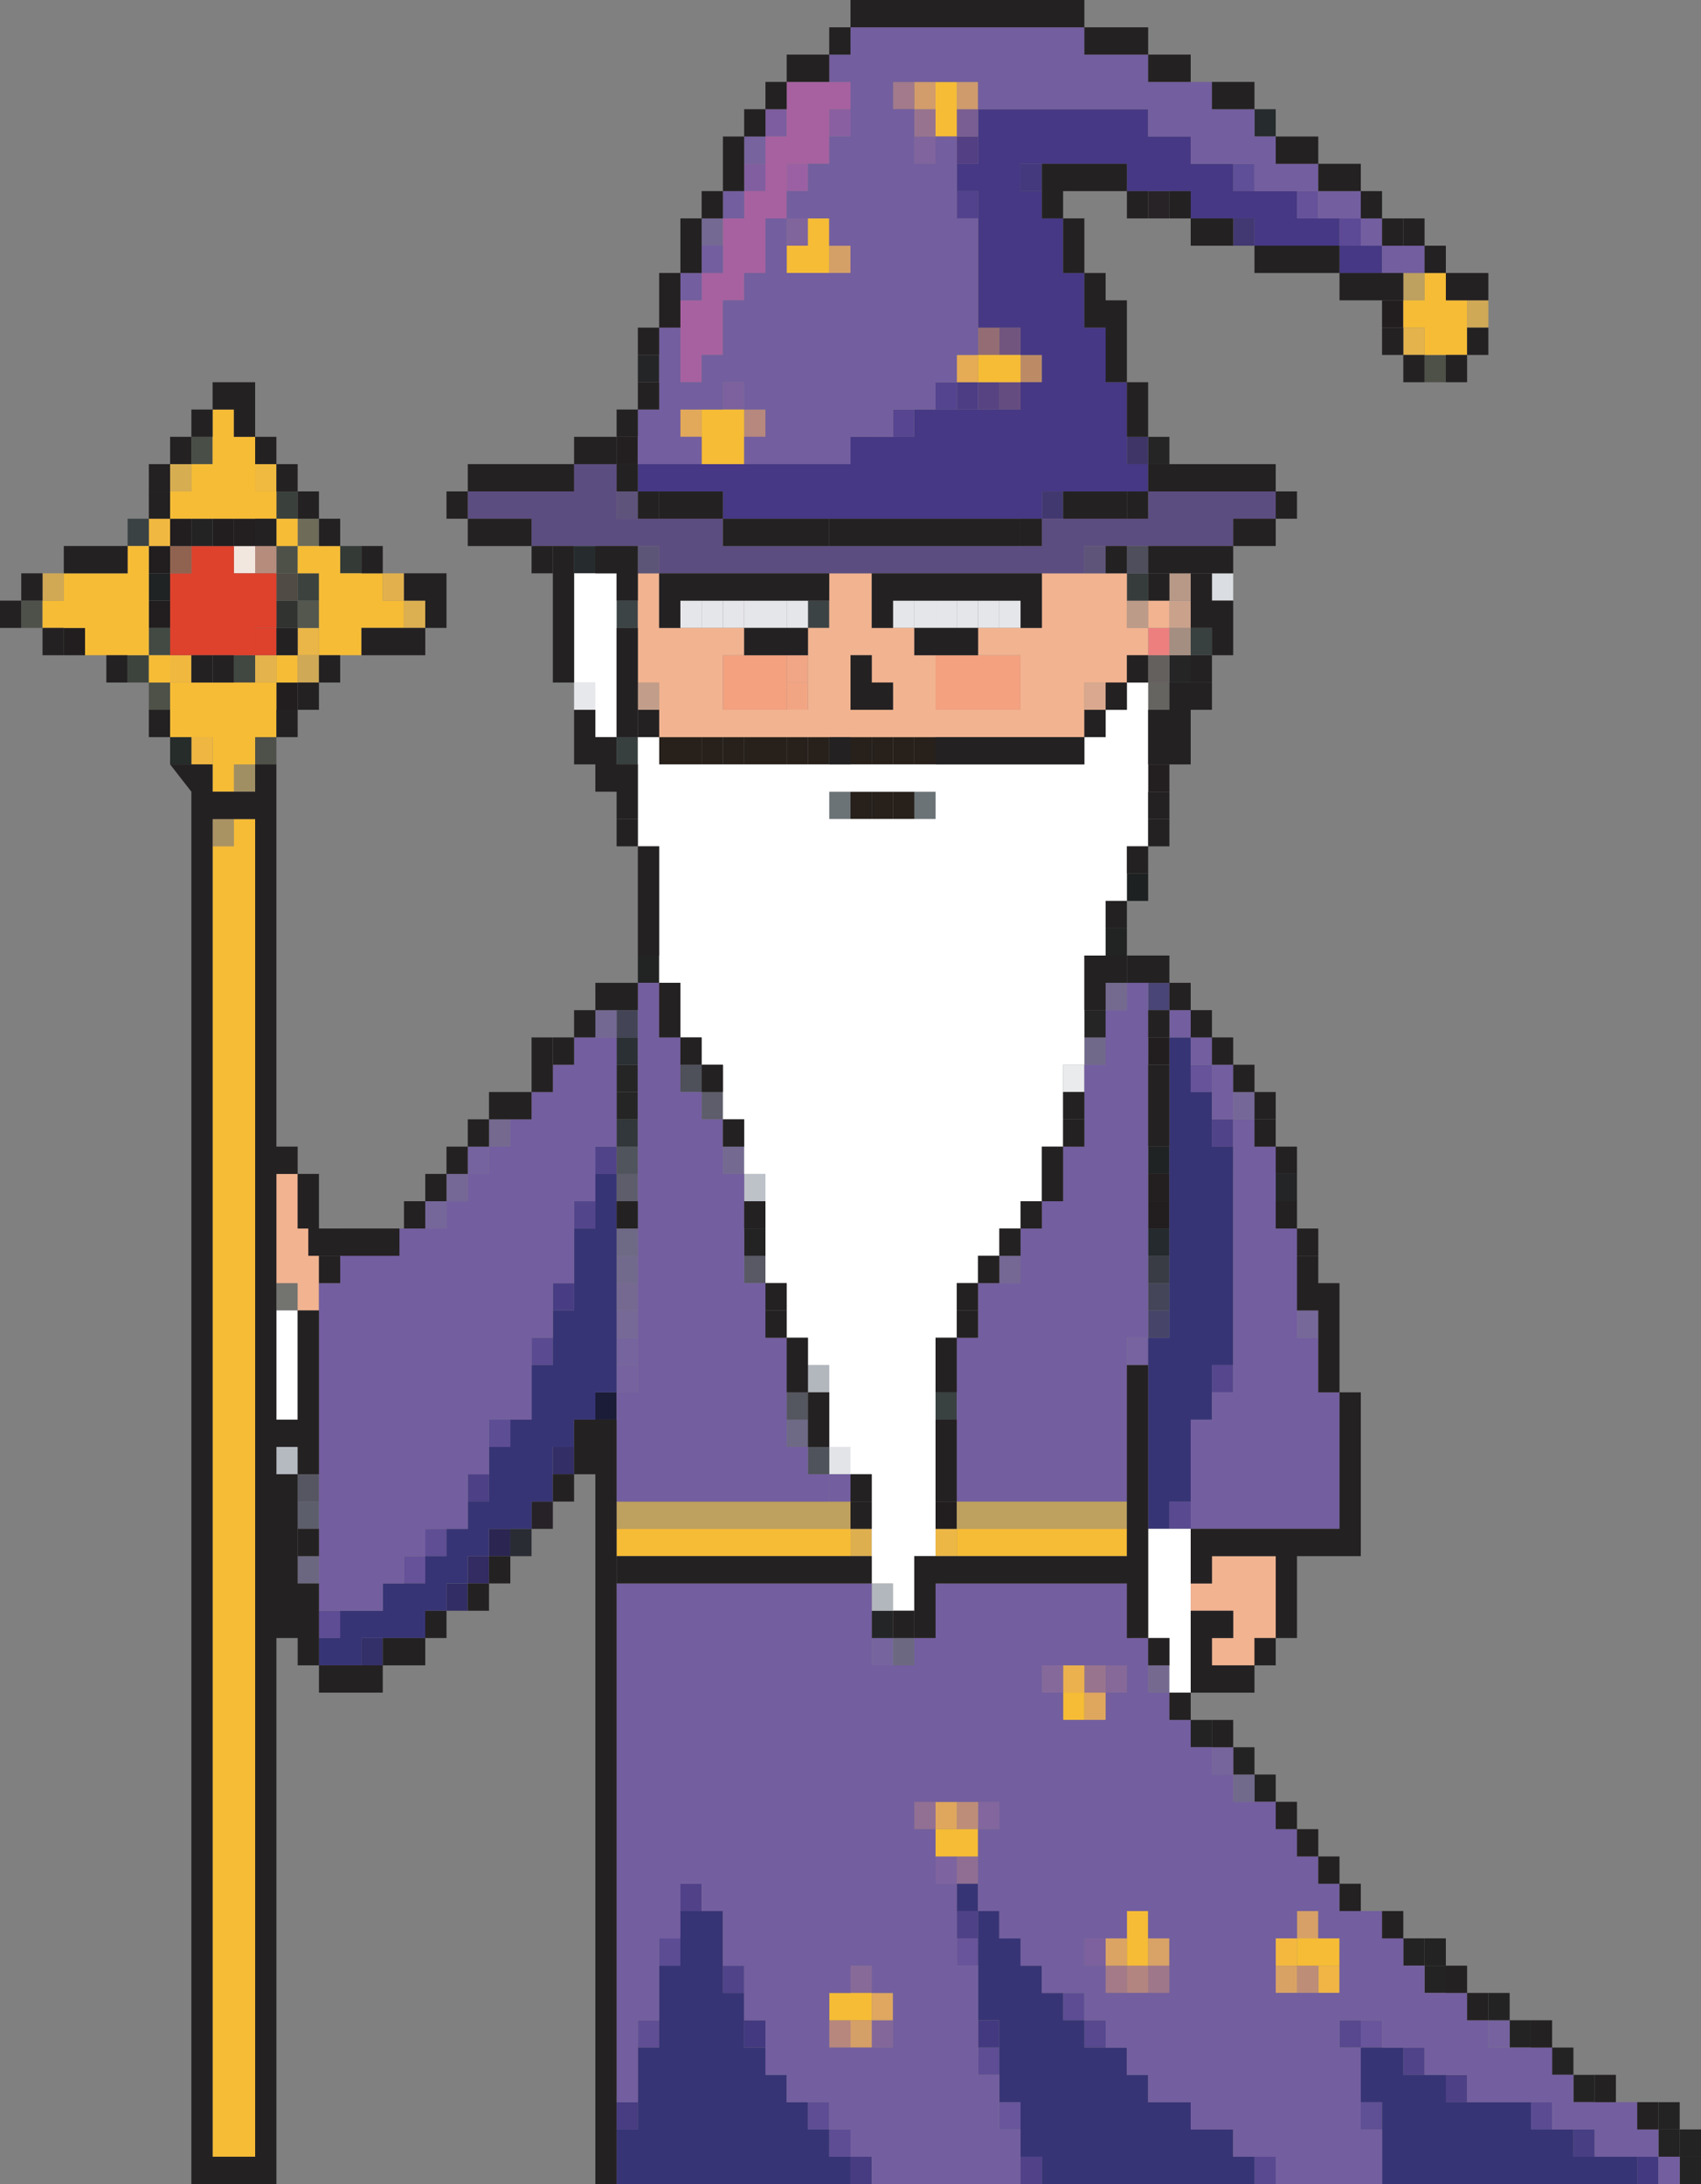 <svg xmlns="http://www.w3.org/2000/svg" width="295.026" height="378.705" viewBox="0 0 295.026 378.705">
  <rect x="0" y="0" width="295.026" height="378.705" fill="#808080" stroke="none"/>
  <g id="Group_72" data-name="Group 72" transform="translate(-3170.647 -1198.431)">
    <rect id="Rectangle_859" data-name="Rectangle 859" width="3.694" height="4.735" transform="translate(3461.98 1572.401)" fill="#242324"/>
    <rect id="Rectangle_860" data-name="Rectangle 860" width="3.686" height="4.735" transform="translate(3454.608 1572.401)" fill="#423980"/>
    <rect id="Rectangle_861" data-name="Rectangle 861" width="3.686" height="4.735" transform="translate(3388.227 1572.401)" fill="#594991"/>
    <rect id="Rectangle_862" data-name="Rectangle 862" width="3.698" height="4.735" transform="translate(3347.655 1572.401)" fill="#504189"/>
    <rect id="Rectangle_863" data-name="Rectangle 863" width="3.686" height="4.735" transform="translate(3318.161 1572.401)" fill="#473c82"/>
    <rect id="Rectangle_864" data-name="Rectangle 864" width="3.694" height="4.733" transform="translate(3461.98 1567.668)" fill="#242324"/>
    <rect id="Rectangle_865" data-name="Rectangle 865" width="3.686" height="4.733" transform="translate(3458.294 1567.668)" fill="#242324"/>
    <rect id="Rectangle_866" data-name="Rectangle 866" width="3.682" height="4.733" transform="translate(3443.546 1567.668)" fill="#473e84"/>
    <rect id="Rectangle_867" data-name="Rectangle 867" width="3.69" height="4.733" transform="translate(3314.471 1567.668)" fill="#5e4d95"/>
    <rect id="Rectangle_868" data-name="Rectangle 868" width="3.686" height="4.731" transform="translate(3458.294 1562.937)" fill="#242324"/>
    <rect id="Rectangle_869" data-name="Rectangle 869" width="3.682" height="4.731" transform="translate(3436.167 1562.937)" fill="#5a4b93"/>
    <rect id="Rectangle_870" data-name="Rectangle 870" width="3.686" height="4.731" transform="translate(3406.668 1562.937)" fill="#5f4f95"/>
    <rect id="Rectangle_871" data-name="Rectangle 871" width="3.682" height="4.731" transform="translate(3343.973 1562.937)" fill="#68559b"/>
    <rect id="Rectangle_872" data-name="Rectangle 872" width="3.69" height="4.731" transform="translate(3310.781 1562.937)" fill="#5e4d94"/>
    <rect id="Rectangle_873" data-name="Rectangle 873" width="3.686" height="4.731" transform="translate(3277.593 1562.937)" fill="#483c83"/>
    <rect id="Rectangle_874" data-name="Rectangle 874" width="3.682" height="4.735" transform="translate(3443.546 1558.202)" fill="#242324"/>
    <rect id="Rectangle_875" data-name="Rectangle 875" width="3.686" height="4.735" transform="translate(3421.42 1558.202)" fill="#4e4086"/>
    <rect id="Rectangle_876" data-name="Rectangle 876" width="3.697" height="4.735" transform="translate(3439.849 1553.467)" fill="#242324"/>
    <rect id="Rectangle_877" data-name="Rectangle 877" width="3.686" height="4.735" transform="translate(3414.04 1553.467)" fill="#51438a"/>
    <rect id="Rectangle_878" data-name="Rectangle 878" width="3.69" height="4.735" transform="translate(3340.284 1553.467)" fill="#5e4d95"/>
    <rect id="Rectangle_879" data-name="Rectangle 879" width="3.682" height="4.733" transform="translate(3432.485 1548.734)" fill="#242324"/>
    <rect id="Rectangle_880" data-name="Rectangle 880" width="3.693" height="4.733" transform="translate(3428.792 1548.734)" fill="#75629f"/>
    <rect id="Rectangle_881" data-name="Rectangle 881" width="3.686" height="4.733" transform="translate(3406.668 1548.734)" fill="#69559b"/>
    <rect id="Rectangle_882" data-name="Rectangle 882" width="3.694" height="4.733" transform="translate(3402.975 1548.734)" fill="#57488f"/>
    <rect id="Rectangle_883" data-name="Rectangle 883" width="3.69" height="4.733" transform="translate(3358.721 1548.734)" fill="#57488f"/>
    <rect id="Rectangle_884" data-name="Rectangle 884" width="3.69" height="4.733" transform="translate(3340.284 1548.734)" fill="#433980"/>
    <rect id="Rectangle_885" data-name="Rectangle 885" width="3.686" height="4.733" transform="translate(3321.846 1548.734)" fill="#83679b"/>
    <rect id="Rectangle_886" data-name="Rectangle 886" width="3.686" height="4.733" transform="translate(3318.161 1548.734)" fill="#d59f68"/>
    <rect id="Rectangle_887" data-name="Rectangle 887" width="3.69" height="4.733" transform="translate(3314.471 1548.734)" fill="#b7877e"/>
    <rect id="Rectangle_888" data-name="Rectangle 888" width="3.693" height="4.733" transform="translate(3299.716 1548.734)" fill="#433980"/>
    <rect id="Rectangle_889" data-name="Rectangle 889" width="3.694" height="4.733" transform="translate(3281.278 1548.734)" fill="#604e95"/>
    <rect id="Rectangle_890" data-name="Rectangle 890" width="3.693" height="4.735" transform="translate(3428.792 1544)" fill="#242324"/>
    <rect id="Rectangle_891" data-name="Rectangle 891" width="3.686" height="4.735" transform="translate(3355.035 1544)" fill="#5d4c94"/>
    <rect id="Rectangle_892" data-name="Rectangle 892" width="3.686" height="4.735" transform="translate(3321.846 1544)" fill="#dfa760"/>
    <rect id="Rectangle_893" data-name="Rectangle 893" width="3.694" height="4.731" transform="translate(3417.726 1539.268)" fill="#242324"/>
    <rect id="Rectangle_894" data-name="Rectangle 894" width="3.682" height="4.731" transform="translate(3399.293 1539.268)" fill="#f0b545"/>
    <rect id="Rectangle_895" data-name="Rectangle 895" width="3.69" height="4.731" transform="translate(3395.603 1539.268)" fill="#be8d78"/>
    <rect id="Rectangle_896" data-name="Rectangle 896" width="3.69" height="4.731" transform="translate(3391.913 1539.268)" fill="#d9a265"/>
    <rect id="Rectangle_897" data-name="Rectangle 897" width="3.686" height="4.731" transform="translate(3369.786 1539.268)" fill="#9f778b"/>
    <rect id="Rectangle_898" data-name="Rectangle 898" width="3.686" height="4.731" transform="translate(3366.101 1539.268)" fill="#b38580"/>
    <rect id="Rectangle_899" data-name="Rectangle 899" width="3.69" height="4.731" transform="translate(3362.41 1539.268)" fill="#a47a88"/>
    <rect id="Rectangle_900" data-name="Rectangle 900" width="3.686" height="4.731" transform="translate(3318.161 1539.268)" fill="#886a99"/>
    <rect id="Rectangle_901" data-name="Rectangle 901" width="3.682" height="4.731" transform="translate(3296.034 1539.268)" fill="#51438a"/>
    <rect id="Rectangle_902" data-name="Rectangle 902" width="3.694" height="4.735" transform="translate(3417.726 1534.533)" fill="#242324"/>
    <rect id="Rectangle_903" data-name="Rectangle 903" width="3.686" height="4.735" transform="translate(3414.04 1534.533)" fill="#242324"/>
    <rect id="Rectangle_904" data-name="Rectangle 904" width="3.69" height="4.735" transform="translate(3391.913 1534.533)" fill="#f4b83f"/>
    <rect id="Rectangle_905" data-name="Rectangle 905" width="3.686" height="4.735" transform="translate(3369.786 1534.533)" fill="#d9a266"/>
    <rect id="Rectangle_906" data-name="Rectangle 906" width="3.69" height="4.735" transform="translate(3362.41 1534.533)" fill="#dba463"/>
    <rect id="Rectangle_907" data-name="Rectangle 907" width="3.69" height="4.735" transform="translate(3358.721 1534.533)" fill="#7c619e"/>
    <rect id="Rectangle_908" data-name="Rectangle 908" width="3.686" height="4.735" transform="translate(3336.598 1534.533)" fill="#68549a"/>
    <rect id="Rectangle_909" data-name="Rectangle 909" width="3.686" height="4.735" transform="translate(3284.972 1534.533)" fill="#5b4c94"/>
    <rect id="Rectangle_910" data-name="Rectangle 910" width="3.69" height="4.737" transform="translate(3395.603 1529.797)" fill="#d6a066"/>
    <rect id="Rectangle_911" data-name="Rectangle 911" width="3.686" height="4.737" transform="translate(3336.598 1529.797)" fill="#4f4188"/>
    <rect id="Rectangle_912" data-name="Rectangle 912" width="3.686" height="4.731" transform="translate(3288.658 1525.066)" fill="#514189"/>
    <rect id="Rectangle_913" data-name="Rectangle 913" width="3.686" height="4.735" transform="translate(3336.598 1520.331)" fill="#906e93"/>
    <rect id="Rectangle_914" data-name="Rectangle 914" width="3.686" height="4.735" transform="translate(3332.912 1520.331)" fill="#7d63a0"/>
    <rect id="Rectangle_915" data-name="Rectangle 915" width="3.69" height="4.735" transform="translate(3340.284 1510.863)" fill="#82669d"/>
    <rect id="Rectangle_916" data-name="Rectangle 916" width="3.686" height="4.735" transform="translate(3336.598 1510.863)" fill="#be8d79"/>
    <rect id="Rectangle_917" data-name="Rectangle 917" width="3.686" height="4.735" transform="translate(3332.912 1510.863)" fill="#dfa75d"/>
    <rect id="Rectangle_918" data-name="Rectangle 918" width="3.686" height="4.735" transform="translate(3329.226 1510.863)" fill="#927093"/>
    <rect id="Rectangle_919" data-name="Rectangle 919" width="3.686" height="4.735" transform="translate(3388.227 1506.128)" fill="#242324"/>
    <rect id="Rectangle_920" data-name="Rectangle 920" width="3.69" height="4.735" transform="translate(3384.538 1506.128)" fill="#726a8b"/>
    <rect id="Rectangle_921" data-name="Rectangle 921" width="3.69" height="4.731" transform="translate(3384.538 1501.397)" fill="#242324"/>
    <rect id="Rectangle_922" data-name="Rectangle 922" width="3.686" height="4.731" transform="translate(3380.852 1501.397)" fill="#76649c"/>
    <rect id="Rectangle_923" data-name="Rectangle 923" width="3.686" height="4.735" transform="translate(3377.166 1496.662)" fill="#242324"/>
    <rect id="Rectangle_924" data-name="Rectangle 924" width="3.69" height="4.733" transform="translate(3358.721 1491.93)" fill="#dfa75e"/>
    <rect id="Rectangle_925" data-name="Rectangle 925" width="3.686" height="4.735" transform="translate(3369.786 1487.195)" fill="#756990"/>
    <rect id="Rectangle_926" data-name="Rectangle 926" width="3.69" height="4.735" transform="translate(3362.41 1487.195)" fill="#866999"/>
    <rect id="Rectangle_927" data-name="Rectangle 927" width="3.69" height="4.735" transform="translate(3358.721 1487.195)" fill="#99748f"/>
    <rect id="Rectangle_928" data-name="Rectangle 928" width="3.686" height="4.735" transform="translate(3355.035 1487.195)" fill="#ebb14e"/>
    <rect id="Rectangle_929" data-name="Rectangle 929" width="3.682" height="4.735" transform="translate(3351.353 1487.195)" fill="#86699b"/>
    <rect id="Rectangle_930" data-name="Rectangle 930" width="3.694" height="4.735" transform="translate(3325.532 1482.46)" fill="#6c6881"/>
    <rect id="Rectangle_931" data-name="Rectangle 931" width="3.686" height="4.735" transform="translate(3321.846 1482.46)" fill="#75649e"/>
    <rect id="Rectangle_932" data-name="Rectangle 932" width="3.694" height="4.735" transform="translate(3233.339 1482.46)" fill="#332f69"/>
    <rect id="Rectangle_933" data-name="Rectangle 933" width="3.686" height="4.733" transform="translate(3321.846 1477.727)" fill="#242526"/>
    <rect id="Rectangle_934" data-name="Rectangle 934" width="3.686" height="4.733" transform="translate(3225.967 1477.727)" fill="#5e4d94"/>
    <rect id="Rectangle_935" data-name="Rectangle 935" width="3.686" height="4.735" transform="translate(3321.846 1472.992)" fill="#b2b7be"/>
    <rect id="Rectangle_936" data-name="Rectangle 936" width="3.69" height="4.735" transform="translate(3248.09 1472.992)" fill="#332d65"/>
    <rect id="Rectangle_937" data-name="Rectangle 937" width="3.682" height="4.731" transform="translate(3251.78 1468.261)" fill="#332c62"/>
    <rect id="Rectangle_938" data-name="Rectangle 938" width="3.69" height="4.731" transform="translate(3240.714 1468.261)" fill="#665299"/>
    <rect id="Rectangle_939" data-name="Rectangle 939" width="3.69" height="4.731" transform="translate(3222.277 1468.261)" fill="#6b6780"/>
    <rect id="Rectangle_940" data-name="Rectangle 940" width="3.686" height="4.735" transform="translate(3332.912 1463.526)" fill="#edb745"/>
    <rect id="Rectangle_941" data-name="Rectangle 941" width="3.686" height="4.735" transform="translate(3318.161 1463.526)" fill="#ddaf4f"/>
    <rect id="Rectangle_942" data-name="Rectangle 942" width="3.682" height="4.735" transform="translate(3259.159 1463.526)" fill="#292c32"/>
    <rect id="Rectangle_943" data-name="Rectangle 943" width="3.698" height="4.735" transform="translate(3255.462 1463.526)" fill="#2b2651"/>
    <rect id="Rectangle_944" data-name="Rectangle 944" width="3.686" height="4.735" transform="translate(3244.404 1463.526)" fill="#604e95"/>
    <rect id="Rectangle_945" data-name="Rectangle 945" width="3.694" height="4.735" transform="translate(3373.472 1458.791)" fill="#594991"/>
    <rect id="Rectangle_946" data-name="Rectangle 946" width="3.686" height="4.735" transform="translate(3332.912 1458.791)" fill="#221e1f"/>
    <rect id="Rectangle_947" data-name="Rectangle 947" width="3.694" height="4.735" transform="translate(3262.841 1458.791)" fill="#272228"/>
    <rect id="Rectangle_948" data-name="Rectangle 948" width="3.69" height="4.735" transform="translate(3222.277 1458.791)" fill="#5d5e6c"/>
    <rect id="Rectangle_949" data-name="Rectangle 949" width="3.682" height="4.733" transform="translate(3251.78 1454.058)" fill="#4d4086"/>
    <rect id="Rectangle_950" data-name="Rectangle 950" width="3.69" height="4.733" transform="translate(3222.277 1454.058)" fill="#555661"/>
    <rect id="Rectangle_951" data-name="Rectangle 951" width="3.69" height="4.735" transform="translate(3314.471 1449.323)" fill="#e2e4e8"/>
    <rect id="Rectangle_952" data-name="Rectangle 952" width="3.69" height="4.735" transform="translate(3310.781 1449.323)" fill="#4f535b"/>
    <rect id="Rectangle_953" data-name="Rectangle 953" width="3.682" height="4.735" transform="translate(3266.535 1449.323)" fill="#332e65"/>
    <rect id="Rectangle_954" data-name="Rectangle 954" width="3.69" height="4.735" transform="translate(3218.587 1449.323)" fill="#b5bac1"/>
    <rect id="Rectangle_955" data-name="Rectangle 955" width="3.686" height="4.731" transform="translate(3307.095 1444.592)" fill="#6e6985"/>
    <rect id="Rectangle_956" data-name="Rectangle 956" width="3.698" height="4.731" transform="translate(3255.462 1444.592)" fill="#5d4d94"/>
    <rect id="Rectangle_957" data-name="Rectangle 957" width="3.686" height="4.737" transform="translate(3332.912 1439.855)" fill="#394141"/>
    <rect id="Rectangle_958" data-name="Rectangle 958" width="3.686" height="4.737" transform="translate(3307.095 1439.855)" fill="#545660"/>
    <rect id="Rectangle_959" data-name="Rectangle 959" width="3.686" height="4.737" transform="translate(3273.906 1439.855)" fill="#1b1c37"/>
    <rect id="Rectangle_960" data-name="Rectangle 960" width="3.686" height="4.733" transform="translate(3380.852 1435.123)" fill="#56468e"/>
    <rect id="Rectangle_961" data-name="Rectangle 961" width="3.69" height="4.733" transform="translate(3310.781 1435.123)" fill="#b2b7be"/>
    <rect id="Rectangle_962" data-name="Rectangle 962" width="3.686" height="4.733" transform="translate(3277.593 1435.123)" fill="#75629f"/>
    <rect id="Rectangle_963" data-name="Rectangle 963" width="3.686" height="4.733" transform="translate(3366.101 1430.39)" fill="#76639f"/>
    <rect id="Rectangle_964" data-name="Rectangle 964" width="3.686" height="4.733" transform="translate(3277.593 1430.39)" fill="#75649d"/>
    <rect id="Rectangle_965" data-name="Rectangle 965" width="3.694" height="4.733" transform="translate(3262.841 1430.39)" fill="#5a4a91"/>
    <rect id="Rectangle_966" data-name="Rectangle 966" width="3.69" height="4.735" transform="translate(3395.603 1425.655)" fill="#766899"/>
    <rect id="Rectangle_967" data-name="Rectangle 967" width="3.686" height="4.735" transform="translate(3369.786 1425.655)" fill="#464468"/>
    <rect id="Rectangle_968" data-name="Rectangle 968" width="3.686" height="4.735" transform="translate(3277.593 1425.655)" fill="#766897"/>
    <rect id="Rectangle_969" data-name="Rectangle 969" width="3.686" height="4.733" transform="translate(3369.786 1420.922)" fill="#454559"/>
    <rect id="Rectangle_970" data-name="Rectangle 970" width="3.686" height="4.733" transform="translate(3277.593 1420.922)" fill="#756992"/>
    <rect id="Rectangle_971" data-name="Rectangle 971" width="3.682" height="4.733" transform="translate(3266.535 1420.922)" fill="#483d84"/>
    <rect id="Rectangle_972" data-name="Rectangle 972" width="3.69" height="4.733" transform="translate(3218.587 1420.922)" fill="#737370"/>
    <rect id="Rectangle_973" data-name="Rectangle 973" width="3.686" height="4.731" transform="translate(3369.786 1416.191)" fill="#393c45"/>
    <rect id="Rectangle_974" data-name="Rectangle 974" width="3.682" height="4.731" transform="translate(3343.973 1416.191)" fill="#756894"/>
    <rect id="Rectangle_975" data-name="Rectangle 975" width="3.693" height="4.731" transform="translate(3299.716 1416.191)" fill="#585965"/>
    <rect id="Rectangle_976" data-name="Rectangle 976" width="3.686" height="4.731" transform="translate(3277.593 1416.191)" fill="#726a8c"/>
    <rect id="Rectangle_977" data-name="Rectangle 977" width="3.686" height="4.739" transform="translate(3369.786 1411.452)" fill="#242a2d"/>
    <rect id="Rectangle_978" data-name="Rectangle 978" width="3.693" height="4.739" transform="translate(3299.716 1411.452)" fill="#242324"/>
    <rect id="Rectangle_979" data-name="Rectangle 979" width="3.686" height="4.739" transform="translate(3277.593 1411.452)" fill="#6e6985"/>
    <rect id="Rectangle_980" data-name="Rectangle 980" width="3.686" height="4.731" transform="translate(3369.786 1406.721)" fill="#221e1f"/>
    <rect id="Rectangle_981" data-name="Rectangle 981" width="3.69" height="4.731" transform="translate(3270.217 1406.721)" fill="#53458c"/>
    <rect id="Rectangle_982" data-name="Rectangle 982" width="3.686" height="4.731" transform="translate(3244.404 1406.721)" fill="#76679a"/>
    <rect id="Rectangle_983" data-name="Rectangle 983" width="3.69" height="4.735" transform="translate(3391.913 1401.986)" fill="#242526"/>
    <rect id="Rectangle_984" data-name="Rectangle 984" width="3.686" height="4.735" transform="translate(3369.786 1401.986)" fill="#231f20"/>
    <rect id="Rectangle_985" data-name="Rectangle 985" width="3.693" height="4.735" transform="translate(3299.716 1401.986)" fill="#bdc2c9"/>
    <rect id="Rectangle_986" data-name="Rectangle 986" width="3.686" height="4.735" transform="translate(3277.593 1401.986)" fill="#5d5d6b"/>
    <rect id="Rectangle_987" data-name="Rectangle 987" width="3.69" height="4.735" transform="translate(3248.09 1401.986)" fill="#756896"/>
    <rect id="Rectangle_988" data-name="Rectangle 988" width="3.686" height="4.733" transform="translate(3369.786 1397.253)" fill="#202323"/>
    <rect id="Rectangle_989" data-name="Rectangle 989" width="3.682" height="4.733" transform="translate(3296.034 1397.253)" fill="#746a91"/>
    <rect id="Rectangle_990" data-name="Rectangle 990" width="3.686" height="4.733" transform="translate(3277.593 1397.253)" fill="#50545c"/>
    <rect id="Rectangle_991" data-name="Rectangle 991" width="3.686" height="4.733" transform="translate(3273.906 1397.253)" fill="#51438a"/>
    <rect id="Rectangle_992" data-name="Rectangle 992" width="3.682" height="4.733" transform="translate(3251.78 1397.253)" fill="#75639f"/>
    <rect id="Rectangle_993" data-name="Rectangle 993" width="3.686" height="4.735" transform="translate(3380.852 1392.518)" fill="#51438a"/>
    <rect id="Rectangle_994" data-name="Rectangle 994" width="3.686" height="4.735" transform="translate(3277.593 1392.518)" fill="#31373a"/>
    <rect id="Rectangle_995" data-name="Rectangle 995" width="3.698" height="4.735" transform="translate(3255.462 1392.518)" fill="#756990"/>
    <rect id="Rectangle_996" data-name="Rectangle 996" width="3.69" height="4.735" transform="translate(3384.538 1387.783)" fill="#756898"/>
    <rect id="Rectangle_997" data-name="Rectangle 997" width="3.69" height="4.735" transform="translate(3292.344 1387.783)" fill="#5d5d6b"/>
    <rect id="Rectangle_998" data-name="Rectangle 998" width="3.686" height="4.735" transform="translate(3277.593 1387.783)" fill="#252526"/>
    <rect id="Rectangle_999" data-name="Rectangle 999" width="3.686" height="4.733" transform="translate(3377.166 1383.05)" fill="#66539a"/>
    <rect id="Rectangle_1000" data-name="Rectangle 1000" width="3.686" height="4.733" transform="translate(3355.035 1383.05)" fill="#e9ebed"/>
    <rect id="Rectangle_1001" data-name="Rectangle 1001" width="3.686" height="4.733" transform="translate(3288.658 1383.05)" fill="#4e515a"/>
    <rect id="Rectangle_1002" data-name="Rectangle 1002" width="3.686" height="4.733" transform="translate(3277.593 1383.05)" fill="#252526"/>
    <g id="Group_62" data-name="Group 62" transform="translate(3225.967 1378.316)">
      <path id="Path_294" data-name="Path 294" d="M3608.593,1809.589h-7.368v-4.733h-7.379v-4.731H3579.1v-4.739h-7.379v-4.731h-7.372v9.469h3.686v14.2h44.254v-4.735Z" transform="translate(-3383.645 -1615.504)" fill="#373476"/>
      <path id="Path_295" data-name="Path 295" d="M3497.866,1789.042h-7.372v-4.731h-7.379v-4.739h-3.686v-4.731h-7.38v-4.733h-3.686v-4.735h-3.682v-4.731h-3.7v-4.735H3457.3v-4.737h-3.69v18.938h3.69v14.2h3.682v9.464h3.7v4.735h36.875v-4.735h-3.69Z" transform="translate(-3339.295 -1599.69)" fill="#373476"/>
      <path id="Path_296" data-name="Path 296" d="M3385.917,1789.042h-3.69v-4.731h-3.686v-4.739h-3.686v-4.731h-3.693v-9.468h-3.682v-14.2H3360.1v9.472h-3.686v14.2h-3.694v14.2h-3.686v9.468h40.568v-4.735h-3.69Z" transform="translate(-3297.414 -1599.69)" fill="#373476"/>
      <rect id="Rectangle_1003" data-name="Rectangle 1003" width="3.686" height="4.731" transform="translate(110.631 146.75)" fill="#373476"/>
      <path id="Path_297" data-name="Path 297" d="M3506.51,1578.966h3.694v-14.2h3.686V1555.3h3.686v-37.869h-3.686v-9.47H3510.2v-9.468h-3.694v52.074h-3.686V1583.7h3.686Z" transform="translate(-3359.005 -1498.491)" fill="#373476"/>
      <path id="Path_298" data-name="Path 298" d="M3314.55,1571.111v-33.136h-3.686v9.466h-3.689v14.2h-3.683v9.468H3299.8v9.469h-3.682v4.731h-3.7v9.468h-3.682v4.731h-3.69v4.739h-3.686v4.731h-7.372v4.735h-7.379v4.733h-3.686v4.735h7.372v-4.735h11.065v-4.733h3.686v-4.735h3.69v-4.731h3.682v-4.739h7.379v-4.731h3.693v-9.468h3.683v-4.731h3.689v-4.737h3.686Z" transform="translate(-3262.924 -1514.304)" fill="#373476"/>
    </g>
    <rect id="Rectangle_1004" data-name="Rectangle 1004" width="3.686" height="4.735" transform="translate(3369.786 1378.316)" fill="#221e1f"/>
    <rect id="Rectangle_1005" data-name="Rectangle 1005" width="3.69" height="4.735" transform="translate(3358.721 1378.316)" fill="#716989"/>
    <rect id="Rectangle_1006" data-name="Rectangle 1006" width="3.686" height="4.735" transform="translate(3277.593 1378.316)" fill="#2a3034"/>
    <rect id="Rectangle_1007" data-name="Rectangle 1007" width="3.69" height="4.731" transform="translate(3358.721 1373.585)" fill="#262526"/>
    <rect id="Rectangle_1008" data-name="Rectangle 1008" width="3.686" height="4.731" transform="translate(3277.593 1373.585)" fill="#434556"/>
    <rect id="Rectangle_1009" data-name="Rectangle 1009" width="3.686" height="4.731" transform="translate(3273.906 1373.585)" fill="#736892"/>
    <rect id="Rectangle_1010" data-name="Rectangle 1010" width="3.686" height="4.733" transform="translate(3369.786 1368.852)" fill="#494576"/>
    <rect id="Rectangle_1011" data-name="Rectangle 1011" width="3.69" height="4.733" transform="translate(3362.41 1368.852)" fill="#746a8f"/>
    <rect id="Rectangle_1012" data-name="Rectangle 1012" width="3.694" height="4.735" transform="translate(3281.278 1364.117)" fill="#222424"/>
    <rect id="Rectangle_1013" data-name="Rectangle 1013" width="3.69" height="4.735" transform="translate(3362.41 1359.382)" fill="#222424"/>
    <rect id="Rectangle_1014" data-name="Rectangle 1014" width="3.686" height="4.731" transform="translate(3366.101 1349.916)" fill="#1d2121"/>
    <rect id="Rectangle_1015" data-name="Rectangle 1015" width="3.694" height="4.737" transform="translate(3207.522 1340.445)" fill="#aa9362"/>
    <rect id="Rectangle_1016" data-name="Rectangle 1016" width="3.686" height="4.731" transform="translate(3329.226 1335.714)" fill="#6b7377"/>
    <rect id="Rectangle_1017" data-name="Rectangle 1017" width="3.694" height="4.731" transform="translate(3325.532 1335.714)" fill="#27201b"/>
    <rect id="Rectangle_1018" data-name="Rectangle 1018" width="3.686" height="4.731" transform="translate(3321.846 1335.714)" fill="#27201b"/>
    <rect id="Rectangle_1019" data-name="Rectangle 1019" width="3.686" height="4.731" transform="translate(3318.161 1335.714)" fill="#27201b"/>
    <rect id="Rectangle_1020" data-name="Rectangle 1020" width="3.69" height="4.731" transform="translate(3314.471 1335.714)" fill="#6b7377"/>
    <rect id="Rectangle_1021" data-name="Rectangle 1021" width="3.686" height="4.735" transform="translate(3369.786 1330.979)" fill="#231f20"/>
    <rect id="Rectangle_1022" data-name="Rectangle 1022" width="3.686" height="4.735" transform="translate(3211.216 1330.979)" fill="#a18f64"/>
    <rect id="Rectangle_1023" data-name="Rectangle 1023" width="3.686" height="4.733" transform="translate(3329.226 1326.245)" fill="#27201b"/>
    <rect id="Rectangle_1024" data-name="Rectangle 1024" width="3.694" height="4.733" transform="translate(3325.532 1326.245)" fill="#27201b"/>
    <rect id="Rectangle_1025" data-name="Rectangle 1025" width="3.686" height="4.733" transform="translate(3321.846 1326.245)" fill="#27201b"/>
    <rect id="Rectangle_1026" data-name="Rectangle 1026" width="3.686" height="4.733" transform="translate(3318.161 1326.245)" fill="#27201b"/>
    <rect id="Rectangle_1027" data-name="Rectangle 1027" width="3.69" height="4.733" transform="translate(3310.781 1326.245)" fill="#27201b"/>
    <rect id="Rectangle_1028" data-name="Rectangle 1028" width="3.686" height="4.733" transform="translate(3307.095 1326.245)" fill="#27201b"/>
    <rect id="Rectangle_1029" data-name="Rectangle 1029" width="3.686" height="4.733" transform="translate(3303.409 1326.245)" fill="#27201b"/>
    <rect id="Rectangle_1030" data-name="Rectangle 1030" width="3.693" height="4.733" transform="translate(3299.716 1326.245)" fill="#27201b"/>
    <rect id="Rectangle_1031" data-name="Rectangle 1031" width="3.682" height="4.733" transform="translate(3296.034 1326.245)" fill="#27201b"/>
    <rect id="Rectangle_1032" data-name="Rectangle 1032" width="3.69" height="4.733" transform="translate(3292.344 1326.245)" fill="#27201b"/>
    <rect id="Rectangle_1033" data-name="Rectangle 1033" width="3.686" height="4.733" transform="translate(3288.658 1326.245)" fill="#27201b"/>
    <rect id="Rectangle_1034" data-name="Rectangle 1034" width="3.686" height="4.733" transform="translate(3284.972 1326.245)" fill="#27201b"/>
    <rect id="Rectangle_1035" data-name="Rectangle 1035" width="3.686" height="4.733" transform="translate(3277.593 1326.245)" fill="#373f3f"/>
    <rect id="Rectangle_1036" data-name="Rectangle 1036" width="3.686" height="4.733" transform="translate(3214.902 1326.245)" fill="#4e5149"/>
    <rect id="Rectangle_1037" data-name="Rectangle 1037" width="3.682" height="4.733" transform="translate(3203.84 1326.245)" fill="#efb741"/>
    <rect id="Rectangle_1038" data-name="Rectangle 1038" width="3.69" height="4.733" transform="translate(3200.15 1326.245)" fill="#252c2a"/>
    <rect id="Rectangle_1039" data-name="Rectangle 1039" width="3.686" height="4.735" transform="translate(3369.786 1316.78)" fill="#656461"/>
    <rect id="Rectangle_1040" data-name="Rectangle 1040" width="3.69" height="4.735" transform="translate(3358.721 1316.78)" fill="#d9a88e"/>
    <rect id="Rectangle_1041" data-name="Rectangle 1041" width="3.686" height="4.735" transform="translate(3307.095 1316.78)" fill="#f2a583"/>
    <rect id="Rectangle_1042" data-name="Rectangle 1042" width="3.694" height="4.735" transform="translate(3281.278 1316.78)" fill="#c29e8a"/>
    <rect id="Rectangle_1043" data-name="Rectangle 1043" width="3.69" height="4.735" transform="translate(3270.217 1316.78)" fill="#e7e8ec"/>
    <rect id="Rectangle_1044" data-name="Rectangle 1044" width="3.69" height="4.735" transform="translate(3218.587 1316.78)" fill="#221e1f"/>
    <rect id="Rectangle_1045" data-name="Rectangle 1045" width="3.69" height="4.735" transform="translate(3196.46 1316.78)" fill="#4d5148"/>
    <rect id="Rectangle_1046" data-name="Rectangle 1046" width="3.694" height="4.735" transform="translate(3373.472 1312.045)" fill="#252526"/>
    <rect id="Rectangle_1047" data-name="Rectangle 1047" width="3.686" height="4.735" transform="translate(3369.786 1312.045)" fill="#64605e"/>
    <rect id="Rectangle_1048" data-name="Rectangle 1048" width="3.686" height="4.735" transform="translate(3307.095 1312.045)" fill="#f1a685"/>
    <g id="Group_63" data-name="Group 63" transform="translate(3296.034 1312.045)">
      <path id="Path_299" data-name="Path 299" d="M3452.377,1387.947h-11.062v9.466h14.744v-9.466Z" transform="translate(-3404.437 -1387.947)" fill="#f3a17f"/>
      <path id="Path_300" data-name="Path 300" d="M3383.482,1387.947H3379.8v9.466h11.062v-9.466h-7.379Z" transform="translate(-3379.8 -1387.947)" fill="#f3a17f"/>
    </g>
    <rect id="Rectangle_1049" data-name="Rectangle 1049" width="3.69" height="4.735" transform="translate(3222.277 1312.045)" fill="#d0a956"/>
    <rect id="Rectangle_1050" data-name="Rectangle 1050" width="3.686" height="4.735" transform="translate(3214.902 1312.045)" fill="#e4b34c"/>
    <rect id="Rectangle_1051" data-name="Rectangle 1051" width="3.686" height="4.735" transform="translate(3211.216 1312.045)" fill="#414741"/>
    <rect id="Rectangle_1052" data-name="Rectangle 1052" width="3.69" height="4.735" transform="translate(3200.15 1312.045)" fill="#f0b83f"/>
    <rect id="Rectangle_1053" data-name="Rectangle 1053" width="3.682" height="4.735" transform="translate(3192.779 1312.045)" fill="#3d443d"/>
    <rect id="Rectangle_1054" data-name="Rectangle 1054" width="3.686" height="4.733" transform="translate(3377.166 1307.312)" fill="#384040"/>
    <rect id="Rectangle_1055" data-name="Rectangle 1055" width="3.694" height="4.733" transform="translate(3373.472 1307.312)" fill="#a48e81"/>
    <rect id="Rectangle_1056" data-name="Rectangle 1056" width="3.686" height="4.733" transform="translate(3369.786 1307.312)" fill="#ed807e"/>
    <rect id="Rectangle_1057" data-name="Rectangle 1057" width="3.69" height="4.733" transform="translate(3222.277 1307.312)" fill="#eab647"/>
    <rect id="Rectangle_1058" data-name="Rectangle 1058" width="3.69" height="4.733" transform="translate(3196.46 1307.312)" fill="#434a43"/>
    <rect id="Rectangle_1059" data-name="Rectangle 1059" width="3.686" height="4.733" transform="translate(3181.713 1307.312)" fill="#221e1f"/>
    <rect id="Rectangle_1060" data-name="Rectangle 1060" width="3.694" height="4.735" transform="translate(3373.472 1302.577)" fill="#caa28c"/>
    <rect id="Rectangle_1061" data-name="Rectangle 1061" width="3.686" height="4.735" transform="translate(3366.101 1302.577)" fill="#bc9b88"/>
    <rect id="Rectangle_1062" data-name="Rectangle 1062" width="3.682" height="4.735" transform="translate(3343.973 1302.577)" fill="#e5e6ea"/>
    <rect id="Rectangle_1063" data-name="Rectangle 1063" width="3.69" height="4.735" transform="translate(3340.284 1302.577)" fill="#e5e6ea"/>
    <rect id="Rectangle_1064" data-name="Rectangle 1064" width="3.686" height="4.735" transform="translate(3336.598 1302.577)" fill="#e5e6ea"/>
    <rect id="Rectangle_1065" data-name="Rectangle 1065" width="3.686" height="4.735" transform="translate(3332.912 1302.577)" fill="#e5e6ea"/>
    <rect id="Rectangle_1066" data-name="Rectangle 1066" width="3.686" height="4.735" transform="translate(3329.226 1302.577)" fill="#e5e6ea"/>
    <rect id="Rectangle_1067" data-name="Rectangle 1067" width="3.694" height="4.735" transform="translate(3325.532 1302.577)" fill="#e5e6ea"/>
    <rect id="Rectangle_1068" data-name="Rectangle 1068" width="3.69" height="4.735" transform="translate(3310.781 1302.577)" fill="#3c4344"/>
    <rect id="Rectangle_1069" data-name="Rectangle 1069" width="3.686" height="4.735" transform="translate(3307.095 1302.577)" fill="#e5e6ea"/>
    <rect id="Rectangle_1070" data-name="Rectangle 1070" width="3.686" height="4.735" transform="translate(3303.409 1302.577)" fill="#e5e6ea"/>
    <rect id="Rectangle_1071" data-name="Rectangle 1071" width="3.693" height="4.735" transform="translate(3299.716 1302.577)" fill="#e5e6ea"/>
    <rect id="Rectangle_1072" data-name="Rectangle 1072" width="3.682" height="4.735" transform="translate(3296.034 1302.577)" fill="#e5e6ea"/>
    <rect id="Rectangle_1073" data-name="Rectangle 1073" width="3.69" height="4.735" transform="translate(3292.344 1302.577)" fill="#e5e6ea"/>
    <rect id="Rectangle_1074" data-name="Rectangle 1074" width="3.686" height="4.735" transform="translate(3288.658 1302.577)" fill="#e5e6ea"/>
    <rect id="Rectangle_1075" data-name="Rectangle 1075" width="3.686" height="4.735" transform="translate(3277.593 1302.577)" fill="#3c4445"/>
    <rect id="Rectangle_1076" data-name="Rectangle 1076" width="3.69" height="4.735" transform="translate(3240.714 1302.577)" fill="#dcaf50"/>
    <rect id="Rectangle_1077" data-name="Rectangle 1077" width="3.69" height="4.735" transform="translate(3222.277 1302.577)" fill="#53574d"/>
    <rect id="Rectangle_1078" data-name="Rectangle 1078" width="3.69" height="4.735" transform="translate(3218.587 1302.577)" fill="#303330"/>
    <rect id="Rectangle_1079" data-name="Rectangle 1079" width="3.69" height="4.735" transform="translate(3196.46 1302.577)" fill="#221e1f"/>
    <rect id="Rectangle_1080" data-name="Rectangle 1080" width="3.69" height="4.735" transform="translate(3174.333 1302.577)" fill="#4e5149"/>
    <rect id="Rectangle_1081" data-name="Rectangle 1081" width="3.686" height="4.735" transform="translate(3380.852 1297.842)" fill="#dadde1"/>
    <rect id="Rectangle_1082" data-name="Rectangle 1082" width="3.694" height="4.735" transform="translate(3373.472 1297.842)" fill="#b89988"/>
    <rect id="Rectangle_1083" data-name="Rectangle 1083" width="3.686" height="4.735" transform="translate(3366.101 1297.842)" fill="#363c3c"/>
    <g id="Group_64" data-name="Group 64" transform="translate(3218.587 1297.842)">
      <path id="Path_301" data-name="Path 301" d="M3526.2,1648.525h-7.375v4.731h-3.686v4.735h7.372v4.733h-3.686v4.735h7.375v-4.735h3.686v-14.2Z" transform="translate(-3356.556 -1478.106)" fill="#f2b390"/>
      <path id="Path_302" data-name="Path 302" d="M3254.3,1542.709v-4.735h-3.689v18.936h3.689v4.733h3.69v-14.2h-3.69Z" transform="translate(-3250.615 -1433.83)" fill="#f2b390"/>
      <rect id="Rectangle_1084" data-name="Rectangle 1084" width="3.686" height="4.735" transform="translate(151.199 4.735)" fill="#f2b390"/>
      <path id="Path_303" data-name="Path 303" d="M3440.009,1368.99v-4.735h-14.748v9.47h-11.069v4.733h7.371v9.465h-14.743v-9.465h-3.686v-4.733h-7.379v-9.47h-7.376v9.47h-3.69v14.2h-14.747v-9.465h3.682v-4.733h-14.743v-9.47h-3.694v18.938h3.694v9.466h73.748v-9.466h7.38v-4.734h3.686v-4.733h-3.686Zm-44.254,18.934h-3.686v-9.465h3.686v4.734h3.686v4.731Z" transform="translate(-3292.496 -1364.255)" fill="#f2b390"/>
    </g>
    <rect id="Rectangle_1085" data-name="Rectangle 1085" width="3.682" height="4.735" transform="translate(3237.032 1297.842)" fill="#e2b14d"/>
    <rect id="Rectangle_1086" data-name="Rectangle 1086" width="3.69" height="4.735" transform="translate(3222.277 1297.842)" fill="#3c423d"/>
    <rect id="Rectangle_1087" data-name="Rectangle 1087" width="3.69" height="4.735" transform="translate(3218.587 1297.842)" fill="#504b44"/>
    <rect id="Rectangle_1088" data-name="Rectangle 1088" width="3.69" height="4.735" transform="translate(3196.46 1297.842)" fill="#202323"/>
    <rect id="Rectangle_1089" data-name="Rectangle 1089" width="3.69" height="4.735" transform="translate(3178.023 1297.842)" fill="#d1a955"/>
    <rect id="Rectangle_1090" data-name="Rectangle 1090" width="3.686" height="4.735" transform="translate(3366.101 1293.107)" fill="#4f4e5c"/>
    <rect id="Rectangle_1091" data-name="Rectangle 1091" width="3.69" height="4.735" transform="translate(3358.721 1293.107)" fill="#5e5479"/>
    <rect id="Rectangle_1092" data-name="Rectangle 1092" width="3.694" height="4.735" transform="translate(3281.278 1293.107)" fill="#5d5578"/>
    <rect id="Rectangle_1093" data-name="Rectangle 1093" width="3.69" height="4.735" transform="translate(3270.217 1293.107)" fill="#262c2e"/>
    <rect id="Rectangle_1094" data-name="Rectangle 1094" width="3.686" height="4.735" transform="translate(3229.653 1293.107)" fill="#343b36"/>
    <rect id="Rectangle_1095" data-name="Rectangle 1095" width="3.69" height="4.735" transform="translate(3218.587 1293.107)" fill="#4d5148"/>
    <rect id="Rectangle_1096" data-name="Rectangle 1096" width="3.686" height="4.735" transform="translate(3214.902 1293.107)" fill="#b68d7d"/>
    <rect id="Rectangle_1097" data-name="Rectangle 1097" width="3.686" height="4.735" transform="translate(3211.216 1293.107)" fill="#f2e7df"/>
    <g id="Group_65" data-name="Group 65" transform="translate(3200.15 1293.107)">
      <rect id="Rectangle_1098" data-name="Rectangle 1098" width="3.686" height="4.733" transform="translate(14.752 14.205)" fill="#de412c"/>
      <path id="Path_304" data-name="Path 304" d="M3238.3,1365.827v-4.735h-7.372v4.735h0v-9.47h-7.375v4.735h-3.69v14.2h14.751v-4.733h3.686Z" transform="translate(-3219.86 -1356.357)" fill="#de412c"/>
    </g>
    <rect id="Rectangle_1099" data-name="Rectangle 1099" width="3.69" height="4.735" transform="translate(3200.15 1293.107)" fill="#906350"/>
    <rect id="Rectangle_1100" data-name="Rectangle 1100" width="3.69" height="4.735" transform="translate(3196.46 1293.107)" fill="#221e1f"/>
    <rect id="Rectangle_1101" data-name="Rectangle 1101" width="3.69" height="4.733" transform="translate(3222.277 1288.375)" fill="#6e6c59"/>
    <rect id="Rectangle_1102" data-name="Rectangle 1102" width="3.686" height="4.733" transform="translate(3211.216 1288.375)" fill="#231f20"/>
    <rect id="Rectangle_1103" data-name="Rectangle 1103" width="3.694" height="4.733" transform="translate(3207.522 1288.375)" fill="#221e1f"/>
    <rect id="Rectangle_1104" data-name="Rectangle 1104" width="3.682" height="4.733" transform="translate(3203.84 1288.375)" fill="#242324"/>
    <rect id="Rectangle_1105" data-name="Rectangle 1105" width="3.69" height="4.733" transform="translate(3200.15 1288.375)" fill="#221e1f"/>
    <rect id="Rectangle_1106" data-name="Rectangle 1106" width="3.69" height="4.733" transform="translate(3196.46 1288.375)" fill="#f0b840"/>
    <rect id="Rectangle_1107" data-name="Rectangle 1107" width="3.682" height="4.733" transform="translate(3192.779 1288.375)" fill="#3a4243"/>
    <rect id="Rectangle_1108" data-name="Rectangle 1108" width="3.682" height="4.735" transform="translate(3351.353 1283.64)" fill="#423870"/>
    <rect id="Rectangle_1109" data-name="Rectangle 1109" width="3.686" height="4.735" transform="translate(3277.593 1283.64)" fill="#5e537b"/>
    <rect id="Rectangle_1110" data-name="Rectangle 1110" width="3.69" height="4.735" transform="translate(3218.587 1283.64)" fill="#3a403b"/>
    <path id="Path_305" data-name="Path 305" d="M3442.429,1337.4h-18.441v4.735h-18.433v4.733h-55.319v-4.733h-18.441v-9.466h-7.375v4.731h-18.437v4.735h11.062v4.733h22.131v4.735h73.749v-4.735h25.817v-4.733h7.376V1337.4Z" transform="translate(-54.202 -53.764)" fill="#5c4d80"/>
    <rect id="Rectangle_1111" data-name="Rectangle 1111" width="3.686" height="4.731" transform="translate(3214.902 1278.909)" fill="#f0b93f"/>
    <rect id="Rectangle_1112" data-name="Rectangle 1112" width="3.69" height="4.731" transform="translate(3200.15 1278.909)" fill="#d7ad52"/>
    <rect id="Rectangle_1113" data-name="Rectangle 1113" width="3.686" height="4.733" transform="translate(3369.786 1274.176)" fill="#262526"/>
    <rect id="Rectangle_1114" data-name="Rectangle 1114" width="3.686" height="4.733" transform="translate(3366.101 1274.176)" fill="#3f3566"/>
    <rect id="Rectangle_1115" data-name="Rectangle 1115" width="3.686" height="4.733" transform="translate(3277.593 1274.176)" fill="#231f20"/>
    <rect id="Rectangle_1116" data-name="Rectangle 1116" width="3.682" height="4.733" transform="translate(3203.84 1274.176)" fill="#494e47"/>
    <rect id="Rectangle_1117" data-name="Rectangle 1117" width="3.694" height="4.735" transform="translate(3325.532 1269.441)" fill="#574591"/>
    <rect id="Rectangle_1118" data-name="Rectangle 1118" width="3.693" height="4.735" transform="translate(3299.716 1269.441)" fill="#b7887e"/>
    <rect id="Rectangle_1119" data-name="Rectangle 1119" width="3.686" height="4.735" transform="translate(3288.658 1269.441)" fill="#e2a95a"/>
    <rect id="Rectangle_1120" data-name="Rectangle 1120" width="3.682" height="4.735" transform="translate(3343.973 1264.706)" fill="#654c80"/>
    <rect id="Rectangle_1121" data-name="Rectangle 1121" width="3.69" height="4.735" transform="translate(3340.284 1264.706)" fill="#574382"/>
    <rect id="Rectangle_1122" data-name="Rectangle 1122" width="3.686" height="4.735" transform="translate(3336.598 1264.706)" fill="#4d3d85"/>
    <rect id="Rectangle_1123" data-name="Rectangle 1123" width="3.686" height="4.735" transform="translate(3332.912 1264.706)" fill="#54448f"/>
    <rect id="Rectangle_1124" data-name="Rectangle 1124" width="3.682" height="4.735" transform="translate(3296.034 1264.706)" fill="#7c619e"/>
    <rect id="Rectangle_1125" data-name="Rectangle 1125" width="3.694" height="4.731" transform="translate(3417.726 1259.975)" fill="#4d5148"/>
    <rect id="Rectangle_1126" data-name="Rectangle 1126" width="3.698" height="4.731" transform="translate(3347.655 1259.975)" fill="#bc8b66"/>
    <rect id="Rectangle_1127" data-name="Rectangle 1127" width="3.686" height="4.731" transform="translate(3336.598 1259.975)" fill="#e6ab55"/>
    <rect id="Rectangle_1128" data-name="Rectangle 1128" width="3.694" height="4.731" transform="translate(3281.278 1259.975)" fill="#242526"/>
    <rect id="Rectangle_1129" data-name="Rectangle 1129" width="3.686" height="4.735" transform="translate(3414.04 1255.24)" fill="#e4b34c"/>
    <rect id="Rectangle_1130" data-name="Rectangle 1130" width="3.682" height="4.735" transform="translate(3343.973 1255.24)" fill="#71557e"/>
    <rect id="Rectangle_1131" data-name="Rectangle 1131" width="3.69" height="4.735" transform="translate(3340.284 1255.24)" fill="#946c73"/>
    <rect id="Rectangle_1132" data-name="Rectangle 1132" width="3.686" height="4.733" transform="translate(3425.105 1250.507)" fill="#d0a956"/>
    <rect id="Rectangle_1133" data-name="Rectangle 1133" width="3.686" height="4.733" transform="translate(3410.354 1250.507)" fill="#221e1f"/>
    <g id="Group_66" data-name="Group 66" transform="translate(3277.593 1245.768)">
      <path id="Path_306" data-name="Path 306" d="M3469.587,1632.729h-22.123v4.731h29.5v-4.731h-7.379Z" transform="translate(-3388.459 -1419.706)" fill="#bea05f"/>
      <path id="Path_307" data-name="Path 307" d="M3382.228,1632.729H3349.04v4.731h40.568v-4.731h-7.38Z" transform="translate(-3349.04 -1419.706)" fill="#bea05f"/>
      <rect id="Rectangle_1134" data-name="Rectangle 1134" width="3.686" height="4.737" transform="translate(136.447 0)" fill="#bea05f"/>
    </g>
    <rect id="Rectangle_1135" data-name="Rectangle 1135" width="3.69" height="4.731" transform="translate(3314.471 1241.037)" fill="#d59f68"/>
    <rect id="Rectangle_1136" data-name="Rectangle 1136" width="3.694" height="4.735" transform="translate(3402.975 1236.302)" fill="#5d4a96"/>
    <rect id="Rectangle_1137" data-name="Rectangle 1137" width="3.69" height="4.735" transform="translate(3384.538 1236.302)" fill="#423872"/>
    <rect id="Rectangle_1138" data-name="Rectangle 1138" width="3.686" height="4.735" transform="translate(3307.095 1236.302)" fill="#80659d"/>
    <rect id="Rectangle_1139" data-name="Rectangle 1139" width="3.69" height="4.735" transform="translate(3292.344 1236.302)" fill="#746993"/>
    <rect id="Rectangle_1140" data-name="Rectangle 1140" width="3.69" height="4.733" transform="translate(3395.603 1231.57)" fill="#66529b"/>
    <rect id="Rectangle_1141" data-name="Rectangle 1141" width="3.686" height="4.733" transform="translate(3369.786 1231.57)" fill="#272327"/>
    <rect id="Rectangle_1142" data-name="Rectangle 1142" width="3.686" height="4.733" transform="translate(3336.598 1231.57)" fill="#52418d"/>
    <rect id="Rectangle_1143" data-name="Rectangle 1143" width="3.69" height="4.731" transform="translate(3384.538 1226.838)" fill="#5f4e98"/>
    <rect id="Rectangle_1144" data-name="Rectangle 1144" width="3.698" height="4.731" transform="translate(3347.655 1226.838)" fill="#44397c"/>
    <rect id="Rectangle_1145" data-name="Rectangle 1145" width="3.686" height="4.731" transform="translate(3307.095 1226.838)" fill="#9b60a3"/>
    <rect id="Rectangle_1146" data-name="Rectangle 1146" width="3.693" height="4.731" transform="translate(3299.716 1226.838)" fill="#815ea0"/>
    <rect id="Rectangle_1147" data-name="Rectangle 1147" width="3.686" height="4.735" transform="translate(3336.598 1222.104)" fill="#533f83"/>
    <rect id="Rectangle_1148" data-name="Rectangle 1148" width="3.686" height="4.735" transform="translate(3329.226 1222.104)" fill="#7f649e"/>
    <rect id="Rectangle_1149" data-name="Rectangle 1149" width="3.693" height="4.735" transform="translate(3299.716 1222.104)" fill="#77639e"/>
    <rect id="Rectangle_1150" data-name="Rectangle 1150" width="3.686" height="4.735" transform="translate(3388.227 1217.369)" fill="#262b2d"/>
    <g id="Group_67" data-name="Group 67" transform="translate(3281.278 1217.369)">
      <path id="Path_308" data-name="Path 308" d="M3561.879,1269.5h-3.693v4.731h7.379V1269.5Z" transform="translate(-3436.489 -1245.833)" fill="#463884"/>
      <path id="Path_309" data-name="Path 309" d="M3473.2,1248.954h-3.689v-4.733h-11.066v-4.735h-7.372v-4.731H3443.7v-4.735h-29.5v9.466h-3.686v4.735h3.686v23.67h7.372v4.735h3.7v4.731h-3.7v4.735h-18.43v4.733H3392.07v4.735h-36.882v4.731h14.755v4.735h55.319v-4.735H3443.7v-4.731h-3.686v-14.2h-3.69v-9.466h-3.689v-9.472h-3.686v-9.466h-3.683v-4.733h-3.7v-4.735h18.445v4.735h11.065v4.733h11.062v4.735h14.748v-4.735Z" transform="translate(-3355.188 -1230.02)" fill="#463884"/>
    </g>
    <rect id="Rectangle_1151" data-name="Rectangle 1151" width="3.686" height="4.735" transform="translate(3336.598 1217.369)" fill="#795e93"/>
    <rect id="Rectangle_1152" data-name="Rectangle 1152" width="3.686" height="4.735" transform="translate(3329.226 1217.369)" fill="#977390"/>
    <rect id="Rectangle_1153" data-name="Rectangle 1153" width="3.69" height="4.735" transform="translate(3314.471 1217.369)" fill="#8a5fa1"/>
    <rect id="Rectangle_1154" data-name="Rectangle 1154" width="3.686" height="4.735" transform="translate(3303.409 1217.369)" fill="#7d5d9f"/>
    <rect id="Rectangle_1155" data-name="Rectangle 1155" width="3.686" height="4.733" transform="translate(3336.598 1212.636)" fill="#cf9b6d"/>
    <g id="Group_68" data-name="Group 68" transform="translate(3178.023 1212.636)">
      <path id="Path_310" data-name="Path 310" d="M3410.554,1774.862v4.735h7.376v-4.735h-7.376Z" transform="translate(-3274.107 -1443.498)" fill="#f6bc36"/>
      <path id="Path_311" data-name="Path 311" d="M3545.889,1759.072v4.735h7.372v-4.735h-7.372Z" transform="translate(-3328.309 -1437.175)" fill="#f6bc36"/>
      <path id="Path_312" data-name="Path 312" d="M3496.676,1755.908v4.735h3.686v-9.472h-3.686Z" transform="translate(-3308.599 -1434.01)" fill="#f6bc36"/>
      <path id="Path_313" data-name="Path 313" d="M3441.315,1727.486v4.733h7.372v-4.733h-7.372Z" transform="translate(-3286.427 -1424.524)" fill="#f6bc36"/>
      <rect id="Rectangle_1156" data-name="Rectangle 1156" width="3.686" height="4.733" transform="translate(177.012 279.294)" fill="#f6bc36"/>
      <path id="Path_314" data-name="Path 314" d="M3476.966,1640.621h-29.5v4.739h29.5Z" transform="translate(-3288.889 -1389.734)" fill="#f6bc36"/>
      <path id="Path_315" data-name="Path 315" d="M3389.607,1645.359v-4.739H3349.04v4.739h40.568Z" transform="translate(-3249.47 -1389.734)" fill="#f6bc36"/>
      <path id="Path_316" data-name="Path 316" d="M3235.85,1440.056h-3.694v227.219h7.38V1435.319h-3.686Z" transform="translate(-3202.658 -1307.51)" fill="#f6bc36"/>
      <path id="Path_317" data-name="Path 317" d="M3230.925,1395.844H3219.86v9.466h7.372v9.468h3.694v-4.735h3.686v-4.733h3.686v-9.466h-7.372Z" transform="translate(-3197.733 -1291.7)" fill="#f6bc36"/>
      <rect id="Rectangle_1157" data-name="Rectangle 1157" width="3.69" height="4.735" transform="translate(40.564 99.409)" fill="#f6bc36"/>
      <rect id="Rectangle_1158" data-name="Rectangle 1158" width="3.69" height="4.735" transform="translate(18.437 99.409)" fill="#f6bc36"/>
      <path id="Path_318" data-name="Path 318" d="M3201.388,1365.827v-9.47h-3.682v4.735h-11.065v4.735h-3.69v4.735h7.375v4.733h11.062v-9.468Z" transform="translate(-3182.951 -1275.886)" fill="#f6bc36"/>
      <path id="Path_319" data-name="Path 319" d="M3271.524,1361.092h-7.379v-4.735h-7.376v4.735h3.69v14.2h7.372v-4.733h7.376v-4.735h-3.682Z" transform="translate(-3212.515 -1275.886)" fill="#f6bc36"/>
      <rect id="Rectangle_1159" data-name="Rectangle 1159" width="3.69" height="4.733" transform="translate(40.564 75.739)" fill="#f6bc36"/>
      <path id="Path_320" data-name="Path 320" d="M3234.611,1331.079v-9.466h-3.686v-4.733h-3.694v9.468h-3.682v4.731h-3.69v4.735H3238.3v-4.735Z" transform="translate(-3197.733 -1260.075)" fill="#f6bc36"/>
      <path id="Path_321" data-name="Path 321" d="M3381.017,1326.348v-9.468h-7.372v9.468h7.372Z" transform="translate(-3259.325 -1260.075)" fill="#f6bc36"/>
      <path id="Path_322" data-name="Path 322" d="M3460.984,1305.821v-4.731h-7.372v4.731h7.372Z" transform="translate(-3291.352 -1253.751)" fill="#f6bc36"/>
      <path id="Path_323" data-name="Path 323" d="M3584.022,1282.13v-4.737h-3.694v4.737h-3.686v4.735h3.686v4.735h7.379v-9.47Z" transform="translate(-3340.626 -1244.26)" fill="#f6bc36"/>
      <path id="Path_324" data-name="Path 324" d="M3405.627,1271.069V1261.6h-3.69v4.735h-3.686v4.731h7.375Z" transform="translate(-3269.18 -1237.936)" fill="#f6bc36"/>
      <path id="Path_325" data-name="Path 325" d="M3445,1226.858v-4.733h-3.686v9.468H3445Z" transform="translate(-3286.427 -1222.125)" fill="#f6bc36"/>
    </g>
    <rect id="Rectangle_1160" data-name="Rectangle 1160" width="3.686" height="4.733" transform="translate(3329.226 1212.636)" fill="#d29c6b"/>
    <rect id="Rectangle_1161" data-name="Rectangle 1161" width="3.694" height="4.733" transform="translate(3325.532 1212.636)" fill="#a27a8b"/>
    <path id="Path_326" data-name="Path 326" d="M3393.31,1222.125h-3.69v4.733h0v-4.733h-3.686v4.733h0v4.735h-3.686v9.466h-3.693v9.468h0v-4.735h-3.682v4.735h0v4.731h-3.69v9.472h0v-4.735H3367.5v4.735h0v4.735h0v4.731h3.686v-4.731h3.69v-4.735h0v-4.735h3.682v-4.737h3.693v-4.731h0v-4.735h3.686v-4.733h0v-4.735h7.375v-4.731h0v-4.735H3397v-4.733Z" transform="translate(-78.839 -9.49)" fill="#a761a0"/>
    <g id="Group_69" data-name="Group 69" transform="translate(3225.967 1203.166)">
      <rect id="Rectangle_1162" data-name="Rectangle 1162" width="3.69" height="4.733" transform="translate(88.504 250.892)" fill="#735e9f"/>
      <rect id="Rectangle_1163" data-name="Rectangle 1163" width="3.686" height="4.735" transform="translate(232.327 369.234)" fill="#735e9f"/>
      <path id="Path_327" data-name="Path 327" d="M3526.055,1751.093v-4.731h-11.062v-4.739h-3.7v-4.731h-11.058v-4.733h-3.686v-4.735h-7.38v-4.731h-3.686v-4.735H3481.8v-4.737h-3.687v4.737h0v-4.737h-3.693v-4.731h-3.682v-4.735h-3.69v4.735h0v-9.468h-3.689v-4.737h-7.376v-4.733H3452.3v-4.731h-3.686v-4.735h-3.694v-4.733h-3.686v-9.47h-3.686v-9.468h-33.188v9.468h-3.687v4.735h-7.379v-14.2h-44.254v89.946h3.686v-14.2h3.694v-14.2h3.686v-9.468h3.686v4.731h3.69v9.471h3.682v9.466h3.694v9.464h3.686v4.739h7.375v4.731h3.69v4.732h3.687v4.735H3419.1v-9.468h-3.682v-9.47h-3.689v-18.93h-3.686v-14.2h-3.686v-9.468h-3.687v-4.737h14.748v4.737h-3.689v14.2h3.689v4.737h3.682v4.735h3.7v4.731h7.368v4.735h3.69v4.733h3.69v4.731h3.686v4.739h7.38v4.731h7.372v4.732h7.376v4.735H3481.8v-9.468h-3.687v-14.2h-3.693v-4.733h7.38v4.733h7.371v4.731h7.38v4.739H3511.3v4.731h7.379v4.732h11.065v-4.732Zm-129.076-18.934v4.733h-11.062v-9.468h3.69v-4.731h3.687v4.731h3.686Zm29.5-52.072v-4.733H3422.8v-4.735h3.682v-4.735h0v4.735h11.065v4.735h-3.69v4.733h-7.375Zm18.437,42.606v4.731h-11.062v-4.731h-3.69v-4.735h7.38v-4.737h3.686v4.737h3.686Zm29.5,0v4.731H3463.36v-9.466h3.689v-4.737h3.69v4.737h3.682Z" transform="translate(-3297.413 -1386.591)" fill="#735e9f"/>
      <path id="Path_328" data-name="Path 328" d="M3349.04,1558.443v14.2h36.878v-4.733h-3.69v-4.735h-3.686v-18.933h-3.686v-9.468h-3.693v-18.935h-3.682v-9.468h-3.69v-4.735H3360.1v-9.468h-3.686V1482.7h-3.694v71.005h-3.686Z" transform="translate(-3297.414 -1317.017)" fill="#735e9f"/>
      <path id="Path_329" data-name="Path 329" d="M3522.505,1531.649v37.869h-3.686v4.737h-3.686v18.93h25.809v-23.667h-3.682v-9.466h-3.689v-18.938h-3.69v-14.2H3526.2v-4.735h-3.69v9.468Z" transform="translate(-3363.935 -1332.829)" fill="#735e9f"/>
      <path id="Path_330" data-name="Path 330" d="M3314.55,1512.693v-14.2h-7.375v4.734h-3.683v4.733H3299.8v4.735h-3.682v4.735h-3.7v4.733h-3.682v4.735h-3.69v4.731H3266.61v9.47h-3.686v4.733h0V1597.9h11.066v-4.735h3.682v-4.731h3.69V1583.7h7.375v-9.464h3.682v-9.466h7.379v-14.2h3.693V1541.1h3.683v-14.2h3.689v-9.468h3.686Z" transform="translate(-3262.924 -1323.341)" fill="#735e9f"/>
      <path id="Path_331" data-name="Path 331" d="M3524.968,1506.388h-3.686v9.468h3.686v-9.468Z" transform="translate(-3366.398 -1326.504)" fill="#735e9f"/>
      <rect id="Rectangle_1164" data-name="Rectangle 1164" width="3.686" height="4.735" transform="translate(151.199 175.149)" fill="#735e9f"/>
      <rect id="Rectangle_1165" data-name="Rectangle 1165" width="3.694" height="4.731" transform="translate(147.505 170.418)" fill="#735e9f"/>
      <path id="Path_332" data-name="Path 332" d="M3476.966,1487.436h-3.69v4.731h0v4.735h-3.689v14.2H3465.9v9.468h-3.683v4.731h-3.7v9.47h-7.372v9.468h-3.686v28.4h29.5v-28.4h3.686V1482.7h-3.686Z" transform="translate(-3336.833 -1317.017)" fill="#735e9f"/>
      <path id="Path_333" data-name="Path 333" d="M3362.567,1282.072h3.686v-4.735h-3.686V1272.6h7.376v-4.735h3.682v4.735h3.693v4.733h-3.693v4.735h18.445v-4.735h7.372V1272.6h7.379v-4.735h3.686v-4.731h3.686v-23.672h-3.686v-14.2h-3.686V1230h-3.686v-9.466h-3.693V1215.8h14.751v4.733h29.5v4.735h7.379V1230h11.062v4.735H3473.2V1230h-7.379v-4.731h-3.686v-4.735h-7.375V1215.8H3443.7v-4.735H3432.63v-4.734h-40.56v4.734h-3.69v4.735h3.69v9.468h-3.69V1230h-3.69v4.735H3381v4.733h7.375v4.735h3.69v4.731H3381v-9.466h-3.686v9.466h-3.693v4.737h-3.682v9.47h-3.69v4.731h-3.686V1258.4h-3.686v14.2h-3.694v9.468h7.379Z" transform="translate(-3299.876 -1206.33)" fill="#735e9f"/>
      <rect id="Rectangle_1166" data-name="Rectangle 1166" width="3.686" height="4.737" transform="translate(62.691 42.602)" fill="#735e9f"/>
      <path id="Path_334" data-name="Path 334" d="M3574.181,1274.232h3.686V1269.5h-7.372v4.731Z" transform="translate(-3386.107 -1231.63)" fill="#735e9f"/>
      <rect id="Rectangle_1167" data-name="Rectangle 1167" width="3.69" height="4.731" transform="translate(66.377 37.871)" fill="#735e9f"/>
      <rect id="Rectangle_1168" data-name="Rectangle 1168" width="3.686" height="4.735" transform="translate(180.702 33.136)" fill="#735e9f"/>
      <path id="Path_335" data-name="Path 335" d="M3555.726,1258.441h3.693v-4.733h-7.375v4.733Z" transform="translate(-3378.718 -1225.305)" fill="#735e9f"/>
      <rect id="Rectangle_1169" data-name="Rectangle 1169" width="3.682" height="4.733" transform="translate(70.067 28.403)" fill="#735e9f"/>
    </g>
    <g id="Group_70" data-name="Group 70" transform="translate(3218.587 1297.842)">
      <path id="Path_336" data-name="Path 336" d="M3510.2,1659.558v-18.937h-7.379v18.938h3.686v9.47h3.694v-9.47Z" transform="translate(-3351.625 -1474.941)" fill="#fff"/>
      <path id="Path_337" data-name="Path 337" d="M3254.3,1591.656v-14.2h-3.689v18.938h3.689Z" transform="translate(-3250.615 -1449.643)" fill="#fff"/>
      <path id="Path_338" data-name="Path 338" d="M3443.695,1414.778v-18.934h-3.686v4.731h-3.69v4.735h-3.69v4.733h-73.748v-4.733h-3.694v18.936h3.694v23.669h3.686v9.466h3.686v4.734h3.69v9.468h3.682v9.468h3.694v18.935H3381v9.468h3.686v4.733h3.69v14.2h3.69v4.735h3.686v18.933h3.686v4.735h3.693v-9.466h3.686v-37.871h3.686v-9.468h3.686v-4.735h3.69v-4.735h3.682v-4.731h3.7v-9.467h3.682v-14.2h3.686v-18.933h3.69v-9.47h3.69v-9.465h3.686v-9.468Zm-51.625,0h14.752v4.731h-18.442v-4.731Z" transform="translate(-3292.496 -1376.907)" fill="#fff"/>
      <path id="Path_339" data-name="Path 339" d="M3340.426,1387.924v4.735h3.686v-28.4h-7.375v18.937h3.689Z" transform="translate(-3285.107 -1364.255)" fill="#fff"/>
    </g>
    <g id="Group_71" data-name="Group 71" transform="translate(3170.647 1198.431)">
      <path id="Path_340" data-name="Path 340" d="M3478.19,1640.585v-4.733h0v-42.6H3474.5v33.138h-33.188v4.731H3474.5v4.735h0v4.733Z" transform="translate(-3279.051 -1356.557)" fill="#242122"/>
      <path id="Path_341" data-name="Path 341" d="M3385.917,1648.525H3349.04v4.731h44.253v-4.731h-7.375Z" transform="translate(-3242.094 -1378.696)" fill="#242122"/>
      <rect id="Rectangle_1170" data-name="Rectangle 1170" width="3.69" height="4.739" transform="translate(51.63 265.091)" fill="#242122"/>
      <rect id="Rectangle_1171" data-name="Rectangle 1171" width="3.686" height="4.733" transform="translate(147.513 255.627)" fill="#242122"/>
      <path id="Path_342" data-name="Path 342" d="M3445,1613.775v-4.731h-3.686v4.731h0v4.735h0v4.733H3445v-4.733h0v-4.735Z" transform="translate(-3279.051 -1362.883)" fill="#242122"/>
      <rect id="Rectangle_1172" data-name="Rectangle 1172" width="3.686" height="4.735" transform="translate(165.95 227.223)" fill="#242122"/>
      <rect id="Rectangle_1173" data-name="Rectangle 1173" width="3.69" height="4.735" transform="translate(169.636 217.755)" fill="#242122"/>
      <rect id="Rectangle_1174" data-name="Rectangle 1174" width="3.686" height="4.735" transform="translate(55.319 217.755)" fill="#242122"/>
      <rect id="Rectangle_1175" data-name="Rectangle 1175" width="3.686" height="4.731" transform="translate(106.945 208.289)" fill="#242122"/>
      <path id="Path_343" data-name="Path 343" d="M3506.51,1515.856v-9.468h-3.686v14.2h3.686Z" transform="translate(-3303.686 -1321.769)" fill="#242122"/>
      <rect id="Rectangle_1176" data-name="Rectangle 1176" width="3.686" height="4.735" transform="translate(184.388 194.087)" fill="#242122"/>
      <rect id="Rectangle_1177" data-name="Rectangle 1177" width="3.682" height="4.735" transform="translate(95.887 179.884)" fill="#242122"/>
      <path id="Path_344" data-name="Path 344" d="M3500.362,1479.539h3.686v-4.733h-7.372v4.733Z" transform="translate(-3301.223 -1309.121)" fill="#242122"/>
      <path id="Path_345" data-name="Path 345" d="M3358.881,1462.156v-4.735h0v-14.2h-3.694v14.2h0v4.735Z" transform="translate(-3244.557 -1296.47)" fill="#242122"/>
      <rect id="Rectangle_1178" data-name="Rectangle 1178" width="3.686" height="4.731" transform="translate(199.139 137.282)" fill="#242122"/>
      <path id="Path_346" data-name="Path 346" d="M3463.439,1416.367h3.686v-4.733h-25.809v4.733h22.124Z" transform="translate(-3279.051 -1283.82)" fill="#242122"/>
      <path id="Path_347" data-name="Path 347" d="M3502.824,1405.31h0v4.733h3.686v-4.733h0v4.733h3.694v-4.733h0v-4.735h3.686v-4.731h-7.38v4.731h-3.686Z" transform="translate(-3303.686 -1277.496)" fill="#242122"/>
      <rect id="Rectangle_1179" data-name="Rectangle 1179" width="3.694" height="4.735" transform="translate(110.631 123.079)" fill="#242122"/>
      <path id="Path_348" data-name="Path 348" d="M3494.211,1392.681h3.686v-4.735h-3.686v4.735h-3.69v4.731h3.69Z" transform="translate(-3298.758 -1274.333)" fill="#242122"/>
      <path id="Path_349" data-name="Path 349" d="M3424.081,1392.681H3420.4v-4.735h-3.686v9.466h7.372Z" transform="translate(-3269.196 -1274.333)" fill="#242122"/>
      <rect id="Rectangle_1180" data-name="Rectangle 1180" width="3.686" height="4.735" transform="translate(55.319 113.614)" fill="#242122"/>
      <rect id="Rectangle_1181" data-name="Rectangle 1181" width="3.694" height="4.735" transform="translate(36.874 113.614)" fill="#242122"/>
      <rect id="Rectangle_1182" data-name="Rectangle 1182" width="3.69" height="4.733" transform="translate(47.94 108.881)" fill="#242122"/>
      <path id="Path_350" data-name="Path 350" d="M3515.134,1364.255v4.735h0v4.735h3.686v4.733h-3.686v4.734h3.686v-4.734h3.686v-9.468h-3.686v-4.735Z" transform="translate(-3308.616 -1264.845)" fill="#242122"/>
      <rect id="Rectangle_1183" data-name="Rectangle 1183" width="3.686" height="4.735" transform="translate(199.139 99.411)" fill="#242122"/>
      <rect id="Rectangle_1184" data-name="Rectangle 1184" width="3.69" height="4.735" transform="translate(3.686 99.411)" fill="#242122"/>
      <path id="Path_351" data-name="Path 351" d="M3198.947,1356.357h-3.694v4.735h7.38v-4.735Z" transform="translate(-3180.502 -1261.681)" fill="#242122"/>
      <rect id="Rectangle_1185" data-name="Rectangle 1185" width="3.698" height="4.733" transform="translate(177.008 89.943)" fill="#242122"/>
      <path id="Path_352" data-name="Path 352" d="M3383.482,1353.2h14.755v-4.733H3379.8v4.733Z" transform="translate(-3254.414 -1258.519)" fill="#242122"/>
      <rect id="Rectangle_1186" data-name="Rectangle 1186" width="3.686" height="4.735" transform="translate(195.453 85.208)" fill="#242122"/>
      <path id="Path_353" data-name="Path 353" d="M3368.72,1340.564h-7.372v4.735h11.062v-4.735Z" transform="translate(-3247.024 -1255.356)" fill="#242122"/>
      <rect id="Rectangle_1187" data-name="Rectangle 1187" width="3.69" height="4.735" transform="translate(25.813 85.208)" fill="#242122"/>
      <rect id="Rectangle_1188" data-name="Rectangle 1188" width="3.686" height="4.731" transform="translate(250.772 61.543)" fill="#242122"/>
      <path id="Path_354" data-name="Path 354" d="M3574.181,1293.192h-3.686v4.735h3.686v4.731h3.686v-4.731h-3.686Z" transform="translate(-3330.788 -1236.383)" fill="#242122"/>
      <path id="Path_355" data-name="Path 355" d="M3571.718,1282.13v-4.737h-7.372v4.737h7.372Z" transform="translate(-3328.326 -1230.056)" fill="#242122"/>
      <rect id="Rectangle_1189" data-name="Rectangle 1189" width="3.694" height="4.731" transform="translate(247.079 42.606)" fill="#242122"/>
      <rect id="Rectangle_1190" data-name="Rectangle 1190" width="3.686" height="4.735" transform="translate(243.393 37.871)" fill="#242122"/>
      <rect id="Rectangle_1191" data-name="Rectangle 1191" width="3.69" height="4.735" transform="translate(143.823 4.735)" fill="#242122"/>
      <path id="Path_356" data-name="Path 356" d="M3399.475,1582.19h-3.686v-4.735H3392.1v4.735h3.686v9.466h3.686v-9.466Z" transform="translate(-3259.341 -1350.232)" fill="#242122"/>
      <rect id="Rectangle_1192" data-name="Rectangle 1192" width="3.686" height="4.731" transform="translate(199.139 175.153)" fill="#242122"/>
      <path id="Path_357" data-name="Path 357" d="M3352.725,1394.25v-9.466h0v-4.733h-3.686v4.733h0v14.2h3.686Z" transform="translate(-3242.094 -1271.171)" fill="#242122"/>
      <rect id="Rectangle_1193" data-name="Rectangle 1193" width="3.69" height="4.735" transform="translate(191.763 94.676)" fill="#242122"/>
      <path id="Path_358" data-name="Path 358" d="M3350.263,1365.827v-9.47h-7.372v4.735h3.686v4.735Z" transform="translate(-3239.632 -1261.681)" fill="#242122"/>
      <path id="Path_359" data-name="Path 359" d="M3489.284,1340.564h-11.065v4.735h11.065Z" transform="translate(-3293.831 -1255.356)" fill="#242122"/>
      <rect id="Rectangle_1194" data-name="Rectangle 1194" width="3.694" height="4.735" transform="translate(110.631 85.208)" fill="#242122"/>
      <path id="Path_360" data-name="Path 360" d="M3515.134,1266.338h7.372V1261.6h-7.372Z" transform="translate(-3308.616 -1223.732)" fill="#242122"/>
      <rect id="Rectangle_1195" data-name="Rectangle 1195" width="3.694" height="4.733" transform="translate(202.825 33.138)" fill="#242122"/>
      <rect id="Rectangle_1196" data-name="Rectangle 1196" width="3.686" height="4.731" transform="translate(283.961 364.505)" fill="#242122"/>
      <rect id="Rectangle_1197" data-name="Rectangle 1197" width="3.686" height="4.739" transform="translate(276.581 359.767)" fill="#242122"/>
      <rect id="Rectangle_1198" data-name="Rectangle 1198" width="3.682" height="4.733" transform="translate(265.52 350.303)" fill="#242122"/>
      <rect id="Rectangle_1199" data-name="Rectangle 1199" width="3.686" height="4.735" transform="translate(254.458 345.568)" fill="#242122"/>
      <rect id="Rectangle_1200" data-name="Rectangle 1200" width="3.686" height="4.731" transform="translate(250.772 340.837)" fill="#242122"/>
      <rect id="Rectangle_1201" data-name="Rectangle 1201" width="3.686" height="4.737" transform="translate(239.707 331.365)" fill="#242122"/>
      <rect id="Rectangle_1202" data-name="Rectangle 1202" width="3.694" height="4.731" transform="translate(232.328 326.634)" fill="#242122"/>
      <rect id="Rectangle_1203" data-name="Rectangle 1203" width="3.682" height="4.735" transform="translate(228.645 321.9)" fill="#242122"/>
      <rect id="Rectangle_1204" data-name="Rectangle 1204" width="3.69" height="4.733" transform="translate(224.956 317.167)" fill="#242122"/>
      <rect id="Rectangle_1205" data-name="Rectangle 1205" width="3.69" height="4.737" transform="translate(221.266 312.43)" fill="#242122"/>
      <rect id="Rectangle_1206" data-name="Rectangle 1206" width="3.686" height="4.735" transform="translate(210.204 298.231)" fill="#242122"/>
      <path id="Path_361" data-name="Path 361" d="M3516.353,1673.783v-4.735h3.686v-4.733h-7.372v14.2h-3.693v4.732h3.693v-4.732h11.062v-4.735h-7.375Z" transform="translate(-3306.148 -1385.019)" fill="#242122"/>
      <path id="Path_362" data-name="Path 362" d="M3266.61,1680.108h-3.686v4.735h11.066v-4.735h-7.379Z" transform="translate(-3207.604 -1391.345)" fill="#242122"/>
      <rect id="Rectangle_1207" data-name="Rectangle 1207" width="3.686" height="4.735" transform="translate(217.58 284.028)" fill="#242122"/>
      <rect id="Rectangle_1208" data-name="Rectangle 1208" width="3.686" height="4.735" transform="translate(199.139 284.028)" fill="#242122"/>
      <path id="Path_363" data-name="Path 363" d="M3281.382,1672.209v4.735h7.372v-4.735h-7.372Z" transform="translate(-3214.997 -1388.181)" fill="#242122"/>
      <rect id="Rectangle_1209" data-name="Rectangle 1209" width="3.694" height="4.733" transform="translate(154.885 279.295)" fill="#242122"/>
      <rect id="Rectangle_1210" data-name="Rectangle 1210" width="3.686" height="4.733" transform="translate(73.757 279.295)" fill="#242122"/>
      <path id="Path_364" data-name="Path 364" d="M3245.677,1566.277h0v-4.735h-3.69v4.735h0v-23.669h-3.69v-4.735h3.69v4.735h3.69v-14.2h0v-4.733h0v-9.468h-3.69v9.468h0v4.733h0v4.737h-3.69v-42.606h3.69V1485.8h-3.69v-66.275h-3.686v4.735h-7.38v-4.735h-7.371l3.69,4.735v241.423H3238.3V1571.01h3.69v4.735h3.69v-9.468Zm-11.065-132.546v227.219h-7.38V1429h7.38Z" transform="translate(-3190.358 -1286.982)" fill="#242122"/>
      <rect id="Rectangle_1211" data-name="Rectangle 1211" width="3.682" height="4.735" transform="translate(81.132 274.56)" fill="#242122"/>
      <path id="Path_365" data-name="Path 365" d="M3438.853,1653.256v-4.731h-3.686v9.466h0v4.733h3.686v-4.733h0Z" transform="translate(-3276.588 -1378.696)" fill="#242122"/>
      <rect id="Rectangle_1212" data-name="Rectangle 1212" width="3.698" height="4.731" transform="translate(84.814 269.829)" fill="#242122"/>
      <rect id="Rectangle_1213" data-name="Rectangle 1213" width="3.686" height="4.731" transform="translate(147.513 260.36)" fill="#242122"/>
      <rect id="Rectangle_1214" data-name="Rectangle 1214" width="3.682" height="4.733" transform="translate(95.887 255.627)" fill="#242122"/>
      <path id="Path_366" data-name="Path 366" d="M3336.736,1609.044v9.466h3.689v123.078h3.686V1609.044h-7.375Z" transform="translate(-3237.167 -1362.883)" fill="#242122"/>
      <path id="Path_367" data-name="Path 367" d="M3540.943,1605.88v18.93h-25.809v9.469h3.686v-4.731h11.062v14.2h3.69v-14.2h11.065v-28.405h-3.694Z" transform="translate(-3308.616 -1359.719)" fill="#242122"/>
      <path id="Path_368" data-name="Path 368" d="M3404.4,1610.611h3.69v-9.468h-3.69v9.468Z" transform="translate(-3264.266 -1359.719)" fill="#242122"/>
      <path id="Path_369" data-name="Path 369" d="M3553.26,1575.865V1566.4h-3.682v-4.735h-3.689v4.735h0v4.733h3.689v14.2h3.682v-9.466Z" transform="translate(-3320.933 -1343.907)" fill="#242122"/>
      <path id="Path_370" data-name="Path 370" d="M3441.315,1594.819H3445v-9.466h-3.686v9.466Z" transform="translate(-3279.051 -1353.395)" fill="#242122"/>
      <rect id="Rectangle_1215" data-name="Rectangle 1215" width="3.686" height="4.733" transform="translate(165.95 222.49)" fill="#242122"/>
      <rect id="Rectangle_1216" data-name="Rectangle 1216" width="3.686" height="4.733" transform="translate(132.762 222.49)" fill="#242122"/>
      <rect id="Rectangle_1217" data-name="Rectangle 1217" width="3.69" height="4.735" transform="translate(224.956 213.02)" fill="#242122"/>
      <rect id="Rectangle_1218" data-name="Rectangle 1218" width="3.682" height="4.735" transform="translate(173.326 213.02)" fill="#242122"/>
      <rect id="Rectangle_1219" data-name="Rectangle 1219" width="3.69" height="4.731" transform="translate(221.266 208.289)" fill="#242122"/>
      <rect id="Rectangle_1220" data-name="Rectangle 1220" width="3.698" height="4.731" transform="translate(177.008 208.289)" fill="#242122"/>
      <rect id="Rectangle_1221" data-name="Rectangle 1221" width="3.693" height="4.731" transform="translate(129.068 208.289)" fill="#242122"/>
      <rect id="Rectangle_1222" data-name="Rectangle 1222" width="3.69" height="4.731" transform="translate(70.067 208.289)" fill="#242122"/>
      <path id="Path_371" data-name="Path 371" d="M3256.769,1547.44h1.843v4.735h15.81v-4.735h-13.963v-9.466h-3.69v9.466Z" transform="translate(-3205.139 -1334.42)" fill="#242122"/>
      <rect id="Rectangle_1223" data-name="Rectangle 1223" width="3.686" height="4.735" transform="translate(73.757 203.555)" fill="#242122"/>
      <path id="Path_372" data-name="Path 372" d="M3537.271,1531.649h3.689v-4.733h-3.689v-4.735h-3.686v4.735h3.686Z" transform="translate(-3316.006 -1328.094)" fill="#242122"/>
      <path id="Path_373" data-name="Path 373" d="M3475.759,1534.813v-4.733h-3.683v9.467h3.683Z" transform="translate(-3291.371 -1331.258)" fill="#242122"/>
      <rect id="Rectangle_1224" data-name="Rectangle 1224" width="3.69" height="4.733" transform="translate(77.442 198.822)" fill="#242122"/>
      <rect id="Rectangle_1225" data-name="Rectangle 1225" width="3.682" height="4.735" transform="translate(125.386 194.087)" fill="#242122"/>
      <rect id="Rectangle_1226" data-name="Rectangle 1226" width="3.682" height="4.735" transform="translate(81.132 194.087)" fill="#242122"/>
      <rect id="Rectangle_1227" data-name="Rectangle 1227" width="3.686" height="4.735" transform="translate(217.58 189.352)" fill="#242122"/>
      <rect id="Rectangle_1228" data-name="Rectangle 1228" width="3.686" height="4.735" transform="translate(184.388 189.352)" fill="#242122"/>
      <path id="Path_374" data-name="Path 374" d="M3312.123,1514.283v4.735h7.379v-4.735h-7.379Z" transform="translate(-3227.309 -1324.931)" fill="#242122"/>
      <rect id="Rectangle_1229" data-name="Rectangle 1229" width="3.69" height="4.733" transform="translate(213.89 184.619)" fill="#242122"/>
      <rect id="Rectangle_1230" data-name="Rectangle 1230" width="3.69" height="4.733" transform="translate(121.696 184.619)" fill="#242122"/>
      <rect id="Rectangle_1231" data-name="Rectangle 1231" width="3.686" height="4.735" transform="translate(210.204 179.884)" fill="#242122"/>
      <path id="Path_375" data-name="Path 375" d="M3365.034,1492.167v-4.731h0V1482.7h-3.686v4.735h0v4.731h3.686v4.735h3.686v-4.735Z" transform="translate(-3247.024 -1312.282)" fill="#242122"/>
      <path id="Path_376" data-name="Path 376" d="M3328.126,1498.491h-3.694v4.734h0v4.733h3.694v-4.733h0Z" transform="translate(-3232.239 -1318.606)" fill="#242122"/>
      <path id="Path_377" data-name="Path 377" d="M3512.666,1487.436V1482.7h-3.693v4.735h3.693v4.731h3.687v-4.731Z" transform="translate(-3306.148 -1312.282)" fill="#242122"/>
      <path id="Path_378" data-name="Path 378" d="M3347.8,1482.7h-7.372v4.735h-3.689v4.731h3.689v-4.731h7.372Z" transform="translate(-3237.167 -1312.282)" fill="#242122"/>
      <path id="Path_379" data-name="Path 379" d="M3488.056,1479.539h3.69v-4.733h-7.38v9.468h3.69Z" transform="translate(-3296.293 -1309.121)" fill="#242122"/>
      <rect id="Rectangle_1232" data-name="Rectangle 1232" width="3.69" height="4.735" transform="translate(191.763 156.216)" fill="#242122"/>
      <rect id="Rectangle_1233" data-name="Rectangle 1233" width="3.686" height="4.735" transform="translate(195.453 146.75)" fill="#242122"/>
      <rect id="Rectangle_1234" data-name="Rectangle 1234" width="3.686" height="4.737" transform="translate(199.139 142.013)" fill="#242122"/>
      <rect id="Rectangle_1235" data-name="Rectangle 1235" width="3.686" height="4.737" transform="translate(106.945 142.013)" fill="#242122"/>
      <path id="Path_380" data-name="Path 380" d="M3344.112,1417.939h0v4.731h3.686v-4.731h0V1413.2h-3.686v-4.733h-3.686v-4.735h-3.689v9.468h3.689v4.735Z" transform="translate(-3237.167 -1280.657)" fill="#242122"/>
      <rect id="Rectangle_1236" data-name="Rectangle 1236" width="3.69" height="4.733" transform="translate(143.823 127.814)" fill="#242122"/>
      <rect id="Rectangle_1237" data-name="Rectangle 1237" width="3.69" height="4.735" transform="translate(188.073 123.079)" fill="#242122"/>
      <rect id="Rectangle_1238" data-name="Rectangle 1238" width="3.69" height="4.735" transform="translate(47.94 123.079)" fill="#242122"/>
      <rect id="Rectangle_1239" data-name="Rectangle 1239" width="3.69" height="4.735" transform="translate(25.813 123.079)" fill="#242122"/>
      <rect id="Rectangle_1240" data-name="Rectangle 1240" width="3.69" height="4.731" transform="translate(51.63 118.348)" fill="#242122"/>
      <rect id="Rectangle_1241" data-name="Rectangle 1241" width="3.682" height="4.735" transform="translate(33.193 113.614)" fill="#242122"/>
      <rect id="Rectangle_1242" data-name="Rectangle 1242" width="3.686" height="4.735" transform="translate(18.445 113.614)" fill="#242122"/>
      <path id="Path_381" data-name="Path 381" d="M3442.539,1384.785h3.686v-4.733h-11.058v4.733h7.372Z" transform="translate(-3276.588 -1271.171)" fill="#242122"/>
      <path id="Path_382" data-name="Path 382" d="M3393.322,1384.785h3.686v-4.733h-11.065v4.733h7.379Z" transform="translate(-3256.874 -1271.171)" fill="#242122"/>
      <path id="Path_383" data-name="Path 383" d="M3282.6,1384.785h3.69v-4.733h-11.065v4.733h7.376Z" transform="translate(-3212.53 -1271.171)" fill="#242122"/>
      <rect id="Rectangle_1243" data-name="Rectangle 1243" width="3.69" height="4.733" transform="translate(7.376 108.881)" fill="#242122"/>
      <path id="Path_384" data-name="Path 384" d="M3330.594,1370.562v9.468h3.683v-18.937h0v-4.735h-3.683v4.735h0v9.47Z" transform="translate(-3234.707 -1261.681)" fill="#242122"/>
      <rect id="Rectangle_1244" data-name="Rectangle 1244" width="3.686" height="4.735" transform="translate(0 104.146)" fill="#242122"/>
      <path id="Path_385" data-name="Path 385" d="M3448.667,1364.255h-25.809v9.47h3.686v-4.735h22.123v4.735h3.7v-4.735h0v-4.735Z" transform="translate(-3271.658 -1264.845)" fill="#242122"/>
      <path id="Path_386" data-name="Path 386" d="M3390.847,1364.255h-29.5v9.47h3.686v-4.735h25.813Z" transform="translate(-3247.024 -1264.845)" fill="#242122"/>
      <path id="Path_387" data-name="Path 387" d="M3291.214,1368.99v4.735h3.686v-4.735h0v-4.735h-7.375v4.735Z" transform="translate(-3217.457 -1264.845)" fill="#242122"/>
      <path id="Path_388" data-name="Path 388" d="M3510.2,1356.357h-7.379v4.735h14.751v-4.735H3510.2Z" transform="translate(-3303.686 -1261.681)" fill="#242122"/>
      <rect id="Rectangle_1245" data-name="Rectangle 1245" width="3.694" height="4.735" transform="translate(92.194 94.676)" fill="#242122"/>
      <rect id="Rectangle_1246" data-name="Rectangle 1246" width="3.694" height="4.735" transform="translate(62.691 94.676)" fill="#242122"/>
      <rect id="Rectangle_1247" data-name="Rectangle 1247" width="3.686" height="4.735" transform="translate(11.066 94.676)" fill="#242122"/>
      <path id="Path_389" data-name="Path 389" d="M3527.43,1348.463v4.733h7.376v-4.733h-7.376Z" transform="translate(-3313.54 -1258.519)" fill="#242122"/>
      <path id="Path_390" data-name="Path 390" d="M3414.244,1353.2h29.495v-4.733h-33.185v4.733Z" transform="translate(-3266.731 -1258.519)" fill="#242122"/>
      <path id="Path_391" data-name="Path 391" d="M3309.664,1353.2h7.379v-4.733h-11.062v4.733Z" transform="translate(-3224.849 -1258.519)" fill="#242122"/>
      <rect id="Rectangle_1248" data-name="Rectangle 1248" width="3.686" height="4.733" transform="translate(55.319 89.943)" fill="#242122"/>
      <rect id="Rectangle_1249" data-name="Rectangle 1249" width="3.686" height="4.733" transform="translate(44.254 89.943)" fill="#242122"/>
      <rect id="Rectangle_1250" data-name="Rectangle 1250" width="3.69" height="4.735" transform="translate(221.266 85.208)" fill="#242122"/>
      <rect id="Rectangle_1251" data-name="Rectangle 1251" width="3.69" height="4.735" transform="translate(77.442 85.208)" fill="#242122"/>
      <rect id="Rectangle_1252" data-name="Rectangle 1252" width="3.69" height="4.735" transform="translate(51.63 85.208)" fill="#242122"/>
      <path id="Path_392" data-name="Path 392" d="M3521.266,1332.673h-18.441v4.731h22.127v-4.731Z" transform="translate(-3303.686 -1252.196)" fill="#242122"/>
      <rect id="Rectangle_1253" data-name="Rectangle 1253" width="3.686" height="4.731" transform="translate(106.945 80.477)" fill="#242122"/>
      <path id="Path_393" data-name="Path 393" d="M3313.361,1337.4h11.058v-4.731h-18.437v4.731h7.38Z" transform="translate(-3224.849 -1252.196)" fill="#242122"/>
      <rect id="Rectangle_1254" data-name="Rectangle 1254" width="3.69" height="4.731" transform="translate(47.94 80.477)" fill="#242122"/>
      <rect id="Rectangle_1255" data-name="Rectangle 1255" width="3.69" height="4.731" transform="translate(25.813 80.477)" fill="#242122"/>
      <path id="Path_394" data-name="Path 394" d="M3344.112,1329.51v-4.735h-7.375v4.735h7.375Z" transform="translate(-3237.167 -1249.032)" fill="#242122"/>
      <rect id="Rectangle_1256" data-name="Rectangle 1256" width="3.686" height="4.735" transform="translate(44.254 75.742)" fill="#242122"/>
      <rect id="Rectangle_1257" data-name="Rectangle 1257" width="3.69" height="4.735" transform="translate(29.503 75.742)" fill="#242122"/>
      <path id="Path_395" data-name="Path 395" d="M3496.676,1318.449h3.686v-9.468h-3.686v9.468Z" transform="translate(-3301.223 -1242.707)" fill="#242122"/>
      <rect id="Rectangle_1258" data-name="Rectangle 1258" width="3.686" height="4.733" transform="translate(106.945 71.009)" fill="#242122"/>
      <path id="Path_396" data-name="Path 396" d="M3235.85,1313.716v4.733h3.686v-9.468h-7.38v4.735Z" transform="translate(-3195.282 -1242.707)" fill="#242122"/>
      <rect id="Rectangle_1259" data-name="Rectangle 1259" width="3.682" height="4.733" transform="translate(33.193 71.009)" fill="#242122"/>
      <rect id="Rectangle_1260" data-name="Rectangle 1260" width="3.694" height="4.735" transform="translate(110.631 66.274)" fill="#242122"/>
      <rect id="Rectangle_1261" data-name="Rectangle 1261" width="3.686" height="4.735" transform="translate(254.458 56.809)" fill="#242122"/>
      <rect id="Rectangle_1262" data-name="Rectangle 1262" width="3.694" height="4.735" transform="translate(110.631 56.809)" fill="#242122"/>
      <path id="Path_397" data-name="Path 397" d="M3484.366,1286.865h3.69v4.735h0v4.731h3.69V1291.6h0v-4.735h0v-4.735h-3.69v-4.737h-3.69v9.472Z" transform="translate(-3296.293 -1230.056)" fill="#242122"/>
      <path id="Path_398" data-name="Path 398" d="M3365.034,1275.806h0v-4.737h3.686V1261.6h-3.686v9.466h-3.686v4.737h0v4.735h3.686Z" transform="translate(-3247.024 -1223.732)" fill="#242122"/>
      <path id="Path_399" data-name="Path 399" d="M3588.953,1277.393v4.737h7.372v-4.737h-7.372Z" transform="translate(-3338.18 -1230.056)" fill="#242122"/>
      <rect id="Rectangle_1263" data-name="Rectangle 1263" width="3.694" height="4.737" transform="translate(232.328 47.337)" fill="#242122"/>
      <path id="Path_400" data-name="Path 400" d="M3544.651,1269.5h-11.065v4.731h14.748V1269.5Z" transform="translate(-3316.006 -1226.895)" fill="#242122"/>
      <path id="Path_401" data-name="Path 401" d="M3478.219,1271.069h3.686V1261.6h-3.686v9.466Z" transform="translate(-3293.831 -1223.732)" fill="#242122"/>
      <rect id="Rectangle_1264" data-name="Rectangle 1264" width="3.686" height="4.735" transform="translate(239.707 37.871)" fill="#242122"/>
      <rect id="Rectangle_1265" data-name="Rectangle 1265" width="3.686" height="4.733" transform="translate(236.021 33.138)" fill="#242122"/>
      <rect id="Rectangle_1266" data-name="Rectangle 1266" width="3.686" height="4.733" transform="translate(195.453 33.138)" fill="#242122"/>
      <rect id="Rectangle_1267" data-name="Rectangle 1267" width="3.69" height="4.733" transform="translate(121.696 33.138)" fill="#242122"/>
      <path id="Path_402" data-name="Path 402" d="M3555.726,1245.81h-3.682v4.735h7.375v-4.735Z" transform="translate(-3323.398 -1217.407)" fill="#242122"/>
      <path id="Path_403" data-name="Path 403" d="M3483.134,1245.81h-11.058v9.468h3.683v-4.733h11.065v-4.735Z" transform="translate(-3291.371 -1217.407)" fill="#242122"/>
      <path id="Path_404" data-name="Path 404" d="M3383.482,1242.65v-4.731H3379.8v9.466h3.682Z" transform="translate(-3254.414 -1214.246)" fill="#242122"/>
      <path id="Path_405" data-name="Path 405" d="M3543.424,1237.919h-3.69v4.731h7.379v-4.731Z" transform="translate(-3318.468 -1214.246)" fill="#242122"/>
      <rect id="Rectangle_1268" data-name="Rectangle 1268" width="3.693" height="4.735" transform="translate(129.068 18.937)" fill="#242122"/>
      <path id="Path_406" data-name="Path 406" d="M3528.658,1226.858v-4.733h-7.375v4.733h7.375Z" transform="translate(-3311.078 -1207.921)" fill="#242122"/>
      <rect id="Rectangle_1269" data-name="Rectangle 1269" width="3.686" height="4.733" transform="translate(132.762 14.204)" fill="#242122"/>
      <path id="Path_407" data-name="Path 407" d="M3506.51,1218.962h3.694v-4.735h-7.379v4.735Z" transform="translate(-3303.686 -1204.758)" fill="#242122"/>
      <path id="Path_408" data-name="Path 408" d="M3405.627,1218.962v-4.735h-7.375v4.735h7.375Z" transform="translate(-3261.804 -1204.758)" fill="#242122"/>
      <path id="Path_409" data-name="Path 409" d="M3488.056,1211.064h7.376v-4.734h-11.065v4.734Z" transform="translate(-3296.293 -1201.595)" fill="#242122"/>
      <path id="Path_410" data-name="Path 410" d="M3424.081,1203.166h33.188v-4.735h-40.56v4.735h7.372Z" transform="translate(-3269.196 -1198.431)" fill="#242122"/>
    </g>
  </g>
</svg>
